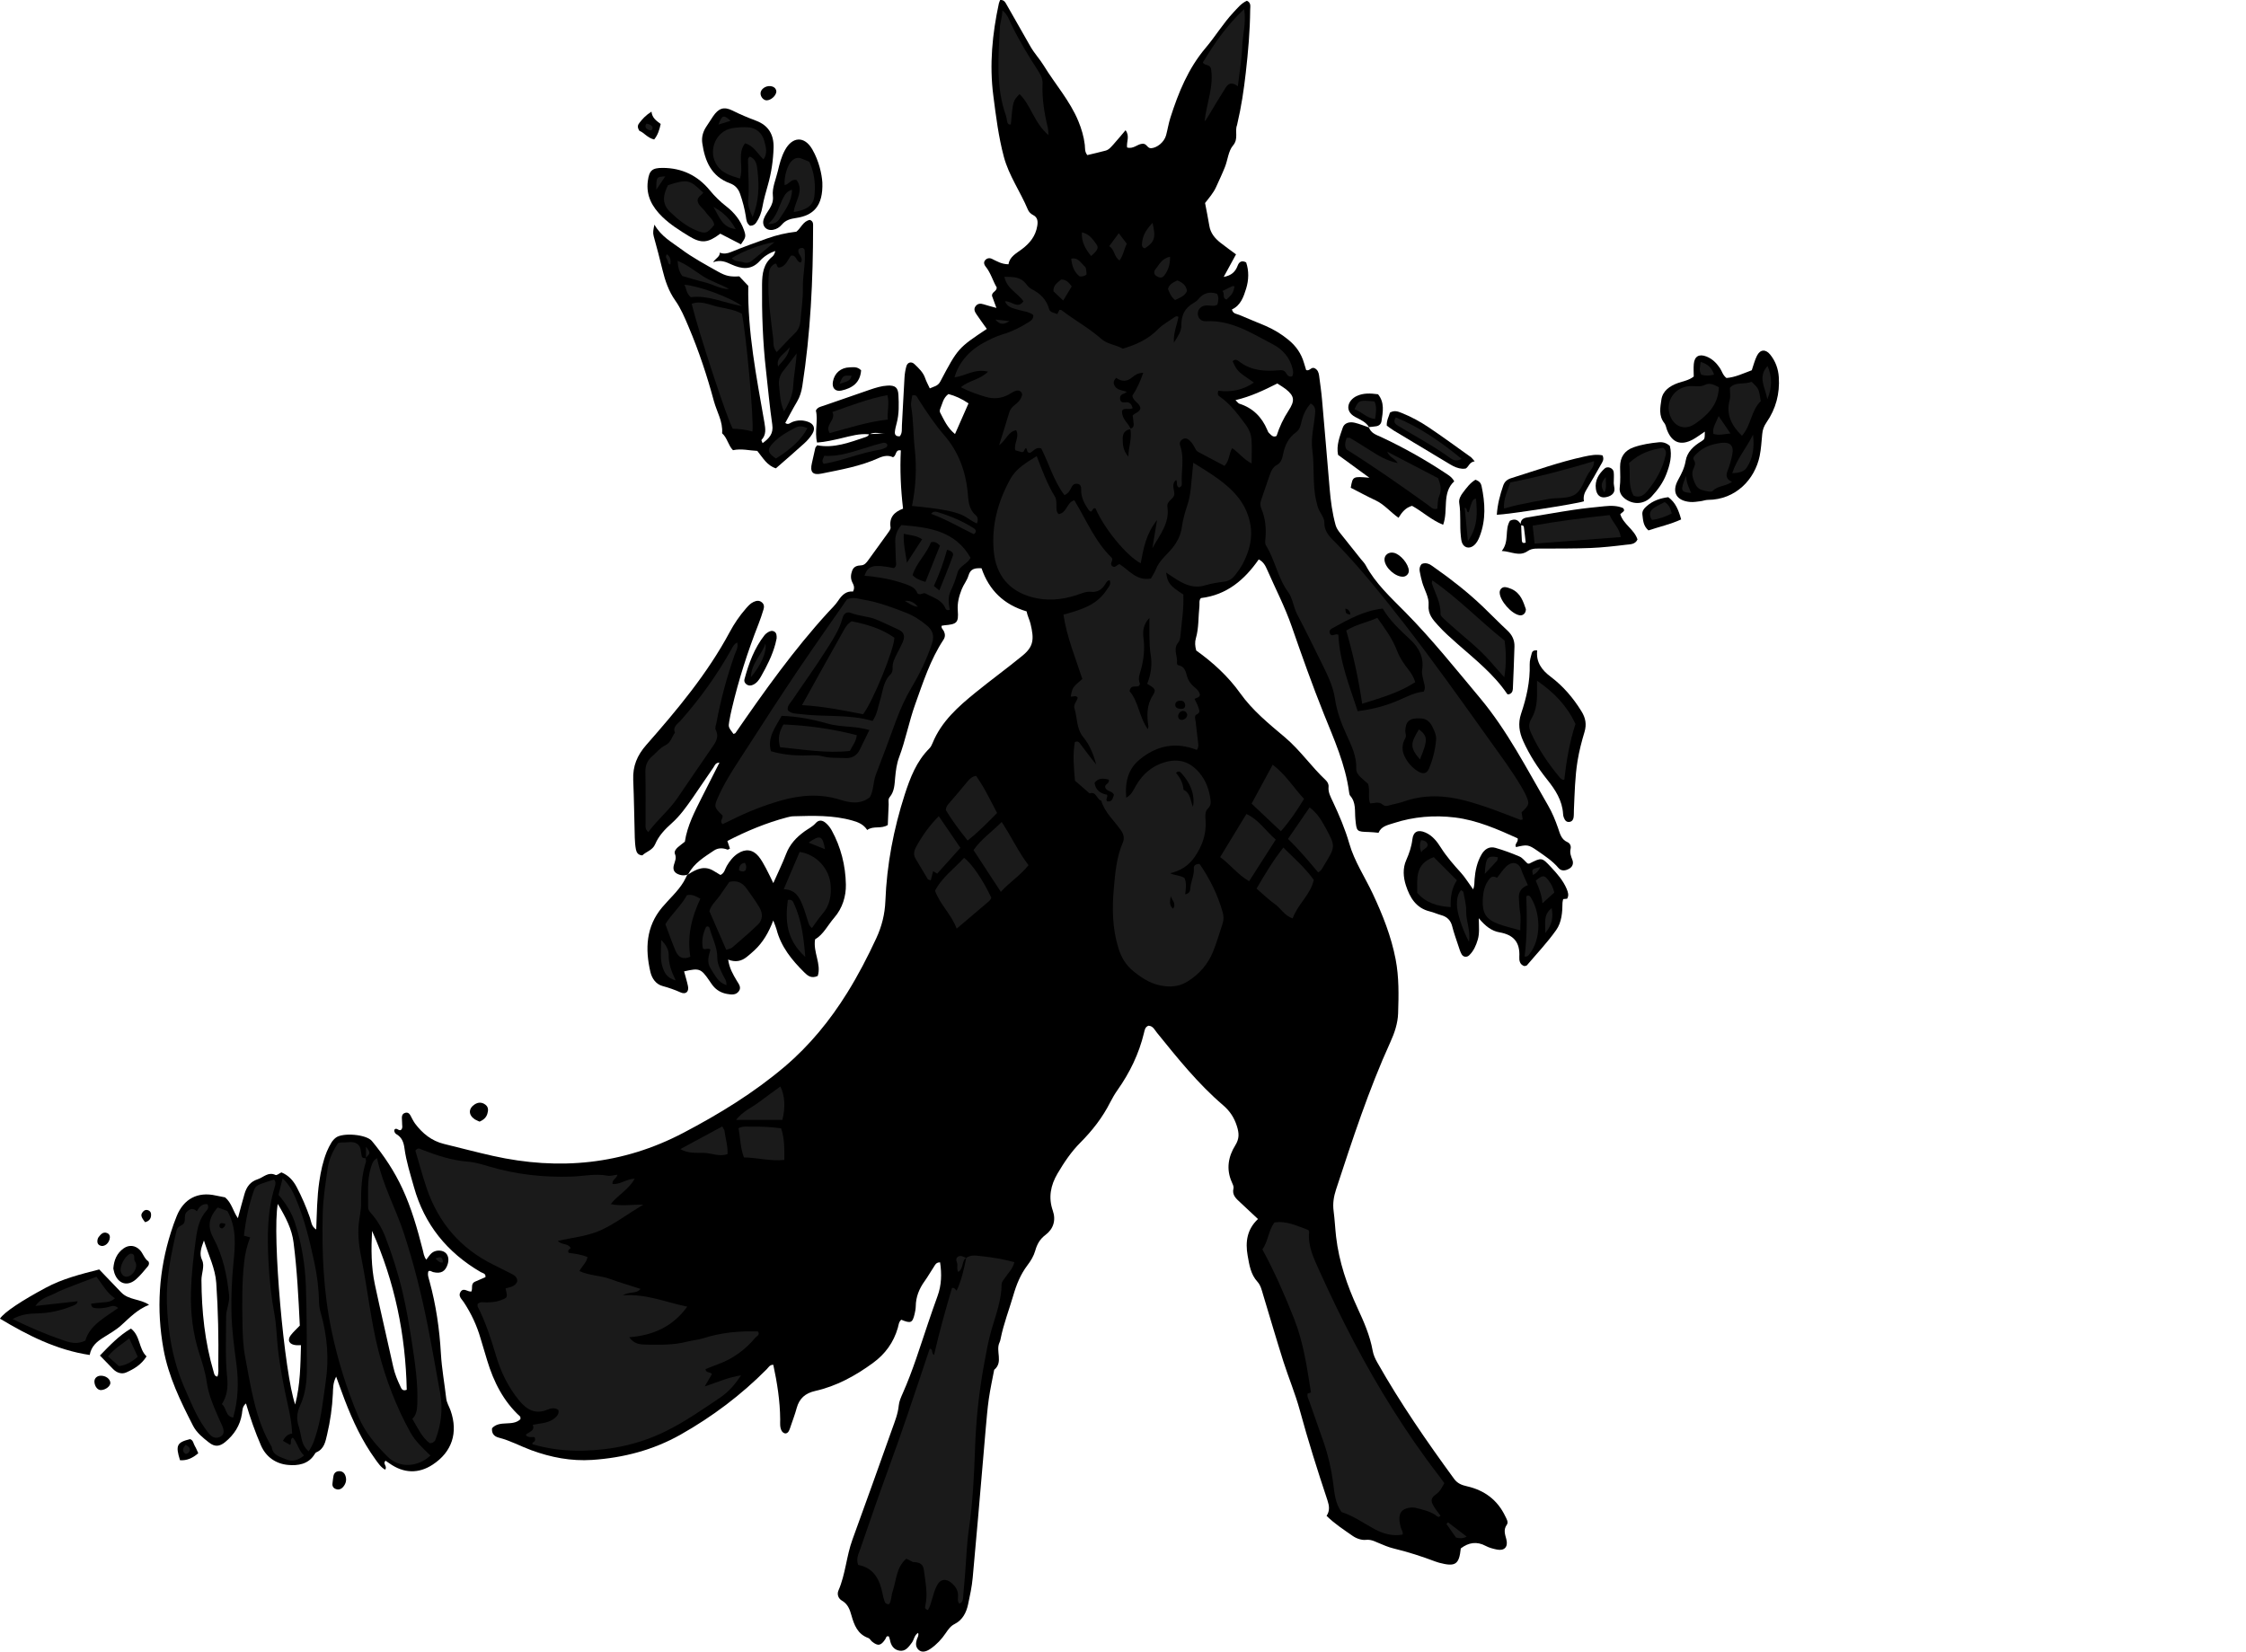 <?xml version="1.0" encoding="utf-8"?>
<!-- Generator: Adobe Illustrator 24.1.2, SVG Export Plug-In . SVG Version: 6.00 Build 0)  -->
<svg version="1.1" id="Layer_1" xmlns="http://www.w3.org/2000/svg" xmlns:xlink="http://www.w3.org/1999/xlink" x="0px" y="0px"
	 viewBox="0 0 417.19 306.84" style="enable-background:new 0 0 417.19 306.84;" xml:space="preserve">
<style type="text/css">
	.st0{fill:#1A1A1A;}
</style>
<g>
	<path d="M127.66,162.5c-0.47,0.14-0.95,0.15-1.42,0c-0.95-0.3-1.33-0.86-1.07-1.81c0.19-0.69,0.53-1.28,0.2-2.05
		c-0.19-0.45,0.17-0.92,0.54-1.25c0.42-0.36,0.87-0.69,1.3-1.03c0.46-3.02,1.85-5.63,3.17-8.27c1.06-2.12,2.14-4.22,3.26-6.43
		c-0.79,0.03-0.88,0.57-1.12,0.91c-1.28,1.83-2.51,3.7-3.79,5.54c-1.19,1.71-2.39,3.42-3.95,4.81c-1.27,1.13-2.42,2.33-3.09,3.91
		c-0.48,1.13-1.67,1.37-2.38,2.07c-0.81-0.04-1.08-0.56-1.19-1.11c-0.14-0.7-0.18-1.43-0.21-2.14c-0.1-3.6-0.14-7.19-0.29-10.79
		c-0.1-2.53,0.71-4.52,2.43-6.48c5.75-6.54,11.34-13.22,15.49-20.96c0.83-1.55,1.82-3.01,2.98-4.34c0.42-0.48,0.83-0.97,1.43-1.25
		c0.54-0.25,1.06-0.35,1.57,0.07c0.44,0.36,0.44,0.85,0.3,1.31c-0.28,0.92-0.58,1.83-0.93,2.72c-2.02,5.14-3.7,10.38-4.96,15.76
		c-0.18,0.78-0.35,1.56-0.48,2.35c-0.17,1.03-0.15,1.03,0.79,2.3c0.13-0.06,0.31-0.08,0.38-0.18c5.35-7.76,10.81-15.43,17.18-22.4
		c0.65-0.71,1.37-1.37,1.89-2.17c0.7-1.06,1.5-1.83,2.75-1.7c0.4-0.75,0.1-1.25-0.14-1.74c-0.33-0.7-0.28-1.38-0.03-2.09
		c0.29-0.83,0.92-1,1.69-1.04c0.61-0.03,0.97-0.48,1.31-0.95c1.21-1.69,2.45-3.36,3.65-5.05c0.23-0.32,0.55-0.73,0.5-1.05
		c-0.28-1.83,0.64-2.85,2.32-3.48c-0.43-3.65-0.59-7.23-0.41-10.82c-1.11-0.2-0.73,0.94-1.46,1.27c-0.79-0.39-1.68-0.3-2.67,0.15
		c-3.37,1.53-7.01,2.16-10.61,2.89c-1.66,0.34-2.17-0.31-1.78-1.95c0.22-0.93,0.41-1.87,0.63-2.8c0.03-0.14,0.17-0.26,0.35-0.51
		c3.11,0.6,6.01-0.53,8.94-1.51c0.31-0.1,0.59-0.24,0.71-0.57c1.01-0.04,2.02-0.09,3.03-0.13c-0.99,0.08-2.03-0.37-2.97,0.18
		c-1.79-0.21-3.49,0.31-5.2,0.71c-1.47,0.34-2.94,0.7-4.53,0.81c-0.5-2.07,0.23-4.07-0.22-5.95c0.33-0.65,0.92-0.71,1.43-0.89
		c2.87-1,5.74-2,8.61-2.98c1.06-0.36,2.13-0.7,3.26-0.76c1.4-0.07,1.95,0.32,2.03,1.72c0.09,1.75,0.14,3.52-0.32,5.25
		c-0.14,0.54-0.29,1.09-0.34,1.64c-0.05,0.57,0.28,0.87,0.92,0.8c0.49-0.6,0.35-1.33,0.39-2.03c0.17-2.95,0.3-5.91,0.48-8.86
		c0.04-0.71,0.16-1.44,0.35-2.12c0.21-0.74,0.94-0.93,1.5-0.39c0.81,0.77,1.63,1.53,2,2.64c0.2,0.59,0.52,1.15,0.85,1.87
		c0.76-0.37,1.48-0.4,1.94-1.26c3.3-6.24,3.32-6.23,8.65-9.79c-0.63-0.89-1.28-1.76-1.89-2.67c-0.31-0.46-0.62-0.98-0.2-1.54
		c0.39-0.53,0.91-0.55,1.5-0.36c0.67,0.22,1.36,0.39,2.37,0.67c-0.35-0.95-0.6-1.64-0.82-2.25c-0.03-0.76,0.88-0.79,0.88-1.55
		c-0.72-1.21-1.1-2.71-2.08-3.91c-0.27-0.33-0.37-0.75-0.11-1.1c0.32-0.43,0.82-0.53,1.29-0.31c0.93,0.45,1.82,1.01,3.09,1.01
		c0.21-1.43,1.48-2.04,2.52-2.83c1.46-1.1,2.52-2.43,2.82-4.29c0.14-0.86,0.08-1.61-0.8-2.04c-0.46-0.23-0.78-0.6-0.96-1.03
		c-1.38-3.31-3.51-6.26-4.45-9.79c-0.99-3.72-1.46-7.52-1.95-11.33c-0.75-5.79-0.19-11.48,1.03-17.15c0.05-0.22,0.16-0.43,0.24-0.63
		c0.76-0.07,0.99,0.5,1.26,0.97c1.47,2.56,2.91,5.14,4.39,7.71c0.71,1.24,1.72,2.31,2.44,3.49c2.12,3.47,4.87,6.54,6.44,10.35
		c0.58,1.41,1.01,2.86,1.19,4.38c0.07,0.61-0.05,1.28,0.47,1.91c1.1-0.27,2.26-0.52,3.39-0.83c0.65-0.17,1.05-0.72,1.48-1.18
		c0.73-0.81,1.42-1.66,2.23-2.61c0.83,1.1,0.15,2.13,0.28,3.2c1.12,0.35,1.93-0.6,2.73-0.67c0.93-0.2,0.97,0.86,1.75,0.81
		c1.07-0.07,2.41-1.09,2.77-2.41c0.29-1.08,0.46-2.19,0.8-3.26c1.49-4.66,3.3-9.13,6.54-12.96c1.8-2.12,3.25-4.55,5.17-6.6
		c0.76-0.8,1.45-1.7,2.5-2.16c0.83,0.37,0.61,1.09,0.61,1.67c-0.03,3.92-0.38,7.83-0.82,11.72c-0.36,3.18-0.83,6.34-1.57,9.46
		c-0.02,0.08-0.02,0.16-0.05,0.24c-0.47,1.2,0.33,2.53-0.75,3.8c-0.87,1.02-0.97,2.67-1.5,4c-0.5,1.26-1.09,2.49-1.65,3.73
		c-0.5,1.1-1.3,2-2.04,2.95c0.27,1.43,0.56,2.82,0.79,4.23c0.22,1.36,1.02,2.32,2.04,3.13c0.92,0.73,1.89,1.41,2.92,2.18
		c-0.75,1.38-1.45,2.66-2.29,4.19c1.46-0.26,2.17-0.97,2.59-2.08c0.25-0.67,0.71-1.07,1.58-0.62c0.54,1.58,0.49,3.28,0,4.87
		c-0.47,1.52-1.02,3.14-2.64,3.87c0.19,0.83,0.87,0.81,1.34,1.01c1.61,0.71,3.26,1.33,4.87,2.03c1.55,0.67,2.98,1.53,4.29,2.61
		c1.41,1.15,2.39,2.56,2.89,4.31c0.13,0.45,0.28,0.9,0.4,1.31c0.67,0.23,0.95-0.66,1.57-0.35c0.58,0.29,0.75,0.81,0.83,1.36
		c0.2,1.5,0.42,3.01,0.55,4.52c0.49,5.49,0.94,10.99,1.41,16.48c0.19,2.28,0.49,4.54,1.1,6.76c0.16,0.57,0.46,1,0.79,1.43
		c1.29,1.63,2.59,3.25,3.89,4.88c0.3,0.38,0.66,0.72,0.89,1.13c1.85,3.45,4.7,6.04,7.39,8.77c4.95,5.02,9.33,10.51,13.85,15.91
		c5.13,6.14,8.7,13.17,12.67,20c0.76,1.3,1.34,2.73,1.84,4.16c0.37,1.07,0.58,2.13,1.77,2.65c0.46,0.2,0.69,0.73,0.57,1.22
		c-0.19,0.76,0.07,1.39,0.33,2.07c0.25,0.65,0.04,1.29-0.61,1.64c-0.67,0.37-1.42,0.51-1.98-0.15c-1.1-1.3-2.51-2.22-3.89-3.18
		c-1.7-1.18-1.92-1.18-3.99-0.69c-0.36-0.6,0.5-0.93,0.3-1.63c-3.69-1.67-7.53-3.37-11.65-3.87c-3.8-0.46-7.65-0.17-11.38,1.05
		c-1.14,0.37-2.3,0.57-2.81,1.79c-0.68-0.06-1.23-0.13-1.78-0.14c-2.31-0.07-2.29-0.06-2.52-2.42c-0.14-1.48,0.16-3.05-0.96-4.32
		c-0.14-0.16-0.18-0.45-0.21-0.68c-0.68-5.14-2.8-9.82-4.7-14.56c-2.14-5.34-4.06-10.76-5.95-16.2c-1.26-3.64-3.03-7.04-4.57-10.56
		c-0.31-0.71-0.68-1.46-1.56-1.9c-2.62,3.76-5.9,6.6-10.73,7.18c-0.41,0.41-0.23,1-0.29,1.54c-0.22,1.98-0.09,3.99-0.66,5.95
		c-0.2,0.67-0.16,1.43,0.07,2.25c3.07,2.19,5.93,4.8,8.15,7.91c2.32,3.26,5.36,5.71,8.32,8.21c2.83,2.39,4.89,5.43,7.55,7.93
		c0.36,0.34,0.61,0.77,0.56,1.28c-0.1,1.02,0.39,1.87,0.79,2.73c1.19,2.53,2.28,5.09,3.06,7.79c0.95,3.32,2.9,6.22,4.36,9.33
		c1.84,3.92,3.43,7.92,4.25,12.19c0.64,3.32,0.57,6.68,0.46,10.03c-0.06,1.84-0.66,3.63-1.42,5.3c-4.05,8.9-7.07,18.17-10.11,27.43
		c-0.43,1.31-0.64,2.62-0.45,4.01c0.21,1.58,0.28,3.19,0.46,4.77c0.54,4.65,2.04,9.03,3.99,13.26c1.18,2.54,2.3,5.1,2.8,7.88
		c0.14,0.8,0.47,1.52,0.87,2.22c4.26,7.53,9.16,14.63,14.26,21.61c0.63,0.86,1.42,1.16,2.4,1.38c3.22,0.73,5.66,2.53,7.1,5.56
		c0.24,0.5,0.64,1.1,0.29,1.58c-0.67,0.93-0.33,1.78-0.09,2.7c0.37,1.41-0.35,2.2-1.75,1.91c-0.7-0.14-1.43-0.33-2.05-0.66
		c-1.68-0.91-3.2-0.66-4.66,0.45c-0.31,3-1,3.46-4.02,2.66c-0.23-0.06-0.46-0.14-0.68-0.22c-2.54-0.96-5.12-1.79-7.77-2.43
		c-1-0.24-1.97-0.67-2.92-1.07c-0.72-0.3-1.35-0.63-2.24-0.53c-0.79,0.09-1.78-0.26-2.46-0.74c-1.62-1.14-3.31-2.21-4.84-3.72
		c0.64-0.95,0.5-1.88,0.16-2.9c-1.84-5.53-3.6-11.09-5.13-16.72c-0.84-3.08-2.09-6.04-3.06-9.08c-1.3-4.11-2.51-8.26-3.76-12.39
		c-0.25-0.84-0.44-1.72-1.05-2.4c-1.26-1.38-1.51-3.12-1.82-4.86c-0.45-2.55-0.12-4.87,1.92-6.79c-1.19-1.11-2.24-2.09-3.28-3.07
		c-0.76-0.71-1.58-1.36-1.27-2.63c0.08-0.33-0.14-0.78-0.3-1.13c-1.09-2.42-0.68-4.75,0.64-6.87c0.77-1.24,0.71-2.24,0.29-3.57
		c-0.51-1.6-1.31-2.8-2.57-3.88c-4.64-3.97-8.44-8.72-12.27-13.45c-0.44-0.54-0.73-1.28-1.59-1.31c-0.64,0.24-0.7,0.84-0.83,1.36
		c-0.93,3.86-2.63,7.36-4.91,10.59c-0.51,0.72-0.95,1.48-1.35,2.26c-1.42,2.82-3.33,5.27-5.54,7.49c-1.71,1.71-3.04,3.7-4.26,5.77
		c-1.27,2.16-1.73,4.43-0.87,6.89c0.62,1.79,0.1,3.41-1.36,4.5c-1.05,0.79-1.57,1.74-1.9,2.92c-0.29,1.02-0.83,1.9-1.46,2.73
		c-1.27,1.68-2.03,3.55-2.62,5.59c-0.78,2.68-1.8,5.28-2.35,8.03c-0.05,0.23-0.09,0.48-0.2,0.69c-0.79,1.61,0.75,3.68-1,5.1
		c-0.34,1.8-0.74,3.6-1,5.42c-0.26,1.82-0.4,3.65-0.57,5.48c-0.17,1.83-0.32,3.66-0.47,5.5c-0.64,7.41-1.26,14.82-1.95,22.22
		c-0.15,1.67-0.51,3.32-0.86,4.96c-0.33,1.53-1.03,2.9-2.49,3.64c-0.78,0.39-1.2,1.02-1.65,1.68c-0.77,1.14-1.69,2.13-2.82,2.91
		c-0.91,0.63-1.66,0.71-2.2,0.24c-0.64-0.56-0.57-1.28-0.35-1.99c0.12-0.37,0.4-0.7,0.23-1.19c-0.72,0.42-0.74,1.26-1.17,1.83
		c-0.59,0.79-1.18,1.65-2.27,1.48c-1.06-0.16-1.61-0.96-1.79-2c-0.04-0.23-0.14-0.45-0.21-0.65c-0.51-0.16-0.49,0.26-0.65,0.5
		c-0.81,1.24-1.37,1.35-2.47,0.46c-0.25-0.2-0.41-0.57-0.68-0.66c-2-0.71-2.64-2.41-3.15-4.22c-0.3-1.08-0.67-2.1-1.75-2.72
		c-0.68-0.39-0.97-1.17-0.66-1.89c1.32-3.03,1.47-6.37,2.6-9.46c2.5-6.83,4.92-13.68,7.37-20.53c0.51-1.43,1.08-2.82,1.23-4.37
		c0.07-0.77,0.42-1.54,0.74-2.27c1.89-4.25,3.23-8.68,4.72-13.07c0.57-1.66,1.13-3.33,1.74-4.98c0.76-2.07,0.8-4.15,0.48-6.28
		c-0.77-0.01-0.93,0.5-1.18,0.87c-0.58,0.86-1.08,1.78-1.69,2.62c-1.01,1.4-1.63,2.92-1.65,4.67c-0.01,0.47-0.1,0.95-0.21,1.42
		c-0.4,1.68-0.7,1.81-2.48,1.08c-0.47,0.39-0.49,0.98-0.64,1.51c-0.78,2.71-2.35,4.87-4.63,6.53c-3.26,2.38-6.76,4.3-10.71,5.19
		c-1.86,0.42-2.96,1.39-3.45,3.19c-0.29,1.08-0.69,2.13-1.05,3.19c-0.13,0.38-0.24,0.77-0.43,1.11c-0.16,0.28-0.45,0.49-0.8,0.36
		c-0.2-0.07-0.41-0.26-0.51-0.45c-0.36-0.66-0.27-1.4-0.27-2.12c-0.03-3.44-0.56-6.8-1.28-10.14c-0.67-0.02-0.89,0.49-1.21,0.81
		c-4.76,4.8-10.1,8.82-15.99,12.15c-5.12,2.89-10.63,4.32-16.45,4.71c-3.89,0.26-7.64-0.46-11.29-1.8c-2.02-0.74-3.92-1.8-6.03-2.33
		c-0.88-0.22-1.38-0.78-1.27-1.76c1.42-1.57,3.81-0.25,5.27-1.68c-0.02-0.19,0.03-0.4-0.05-0.48c-3.11-2.84-4.92-6.45-6.12-10.41
		c-0.42-1.38-0.84-2.75-1.24-4.13c-0.69-2.4-1.74-4.63-3.12-6.72c-0.37-0.57-1.1-1.12-0.59-1.91c0.57-0.87,1.31,0.03,2-0.06
		c0.31-0.57-0.17-1.46,0.68-1.83c0.65-0.28,1.3-0.56,1.94-0.84c0.11-0.71-0.53-0.74-0.87-0.94c-6.22-3.63-10.46-8.81-12.41-15.8
		c-0.67-2.39-1.43-4.75-1.76-7.21c-0.15-1.1-0.47-2-1.47-2.59c-0.28-0.16-0.45-0.45-0.42-0.82c0.41-0.59,0.83,0.32,1.27-0.01
		c0.37-0.38,0.15-0.87,0.18-1.33c0.03-0.68-0.32-1.6,0.62-1.84c0.78-0.19,0.97,0.66,1.29,1.19c0.16,0.28,0.31,0.56,0.5,0.82
		c1.38,1.84,3.08,3.22,5.37,3.78c3.03,0.74,6.04,1.54,9.08,2.22c12.3,2.75,24.14,1.63,35.4-4.29c6.67-3.5,13.07-7.42,18.83-12.31
		c4.61-3.92,8.39-8.55,11.58-13.68c2.03-3.26,3.8-6.67,5.41-10.15c1.02-2.2,1.59-4.45,1.69-6.92c0.26-6.74,1.52-13.34,3.59-19.76
		c1.01-3.12,2.18-6.19,4.59-8.59c0.27-0.27,0.45-0.66,0.6-1.02c1.64-4,4.76-6.75,8-9.38c2.85-2.32,5.83-4.48,8.67-6.81
		c2.09-1.71,2.21-3.04,1.51-5.94c-0.18-0.74-0.57-1.47-0.73-2.3c-4.18-1.23-6.97-3.89-8.37-8.01c-1.15-0.04-2.04,0.01-2.43,1.37
		c-0.26,0.9-0.91,1.66-1.26,2.56c-0.5,1.28-0.83,2.52-0.72,3.94c0.17,2.27-0.17,2.53-2.53,2.73c-0.15,0.01-0.31,0.05-0.47,0.08
		c-0.11,0.44,0.26,0.69,0.42,1.02c0.25,0.53,0.27,1.05-0.08,1.58c-2.44,3.7-3.77,7.87-5.25,11.99c-1.16,3.24-1.78,6.63-2.99,9.84
		c-0.45,1.19-0.61,2.48-0.73,3.76c-0.12,1.26-0.12,2.57-1.01,3.63c-0.34,0.4-0.19,0.91-0.2,1.39c-0.04,1.27-0.11,2.53-0.16,3.8
		c-1.25,0.8-2.67,0.08-3.82,0.93c-0.71-1.06-1.63-1.43-2.75-1.75c-3.62-1.03-7.28-0.9-10.95-0.8c-0.4,0.01-0.8,0.1-1.18,0.2
		c-3.87,1.02-7.54,2.55-11.1,4.39c0.19,0.56,0.33,0.99,0.48,1.42c-0.19,0.08-0.36,0.22-0.45,0.19c-0.88-0.34-1.76-0.35-2.53,0.17
		c-1.78,1.2-3.66,2.31-4.71,4.31C127.83,162.39,127.74,162.43,127.66,162.5z M237.26,71.24c-2.52,1.27-4.95,2.43-7.77,3.09
		c0.37,0.35,0.51,0.6,0.71,0.66c2.5,0.79,4.17,2.46,5.18,4.84c0.09,0.22,0.18,0.47,0.34,0.61c0.39,0.35,0.73,0.89,1.4,0.54
		c0.53-1.67,1.27-3.24,2.22-4.69c1.2-1.84,1.14-2.69-0.5-4C238.41,71.95,237.93,71.68,237.26,71.24z M177.39,80.63
		c0.88-2,1.69-3.84,2.51-5.7c-1.27-0.86-2.47-1.4-3.73-1.73c-1,0.73-1.12,1.81-1.52,2.74c-0.09,0.2-0.12,0.51-0.03,0.68
		C175.35,78,175.95,79.45,177.39,80.63z"/>
	<path d="M41.81,222.43c1.25,1.05,1.47,2.58,2.38,3.87c0.45-1.67,0.82-3.12,1.24-4.55c0.38-1.28,1.05-2.24,2.45-2.69
		c1.08-0.35,1.93-1.44,3.3-0.79c0.23,0.11,0.69-0.29,1.09-0.48c1.31,0.53,2.18,1.48,2.84,2.73c0.97,1.84,1.78,3.74,2.47,5.71
		c0.24,0.7,0.23,1.59,1.16,2.17c0.12-3.07,0.14-6.01,0.57-8.92c0.28-1.91,0.68-3.77,1.4-5.56c0.24-0.59,0.54-1.16,0.87-1.7
		c0.2-0.33,0.49-0.64,0.8-0.88c1.26-0.98,5.67-0.63,6.7,0.62c2.24,2.71,4.18,5.62,5.66,8.82c1.69,3.64,2.78,7.48,3.77,11.35
		c0.16,0.61,0.21,1.26,0.67,1.87c0.34-0.42,0.61-0.88,0.99-1.21c0.68-0.59,1.8-0.62,2.46-0.16c0.61,0.43,0.81,1.26,0.54,2.17
		c-0.43,1.4-1.25,1.86-2.72,1.51c-0.28-0.07-0.52-0.36-0.87-0.16c-0.22,0.64,0.04,1.24,0.2,1.85c1.21,4.41,1.86,8.9,2.12,13.47
		c0.16,2.78,0.67,5.55,0.99,8.33c0.1,0.82,0.55,1.49,0.81,2.24c1.44,4.11,0.25,7.69-3.32,10.03c-2.63,1.73-5.39,1.65-8.03-0.22
		c-0.25-0.17-0.5-0.34-0.73-0.5c-0.62,0.58,0.41,1.01-0.08,1.66c-0.8-0.44-1.3-1.21-1.83-1.94c-2.45-3.39-4.2-7.15-5.69-11.04
		c-0.51-1.33-0.98-2.68-1.58-4.3c-0.62,1.19-0.56,2.2-0.61,3.18c-0.12,2.56-0.48,5.09-1.07,7.58c-0.31,1.32-0.54,2.68-2,3.3
		c-0.13,0.06-0.24,0.21-0.32,0.35c-1.15,1.9-3.15,2.16-4.95,1.99c-2.19-0.2-4.05-1.42-5.01-3.61c-1.08-2.49-1.98-5.05-2.79-7.81
		c-0.7,0.57-0.65,1.29-0.75,1.94c-0.34,2.16-1.45,3.87-3.11,5.23c-1.07,0.88-1.96,0.92-3.02,0.08c-1.13-0.89-2.28-1.8-2.95-3.11
		c-2.33-4.55-4.56-9.1-5.49-14.23c-1.34-7.41-0.88-14.63,1.4-21.77c0.31-0.99,0.66-1.97,1.05-2.93c1.29-3.22,3.92-4.6,7.28-3.83
		C40.64,222.2,41.19,222.3,41.81,222.43z M51.6,223.65c-1.09,5.69,1.21,31.56,3.23,37.26c0.97-3.77,0.97-7.37,1.08-11.02
		c-0.43,0-0.66,0.02-0.89,0c-1.27-0.1-1.73-0.89-1.02-1.84c0.47-0.62,1.07-1.15,1.69-1.8c-0.25-5.1-0.5-10.28-1.16-15.42
		C54.23,228.36,53.1,226.16,51.6,223.65z M69.11,228.66c-0.18,3.33-0.17,6.67,0.52,9.94c1.09,5.14,2.31,10.25,3.43,15.38
		c0.28,1.26,0.77,2.43,1.31,3.57c0.18,0.39,0.37,0.94,1.18,0.62C75.34,247.97,73.33,238.11,69.11,228.66z M40.38,255.72
		c0.28-0.67,0.16-1.38,0.17-2.06c0.07-5.11-0.03-10.22-0.38-15.32c-0.19-2.74-1.39-5.04-2.29-7.9c-0.55,1.45-0.88,2.51-0.36,3.6
		c0.3,0.63,0.24,1.23,0.15,1.87c-0.09,0.63-0.26,1.26-0.25,1.89c0.03,5.77,0.62,11.47,2.26,17.03
		C39.79,255.21,39.82,255.65,40.38,255.72z"/>
	<path d="M132.45,48.71c0.56-0.8,1.28-1.02,1.25-1.78c0.71,0.28,1.35,0.18,2.05-0.1c2.22-0.9,4.47-1.73,6.73-2.53
		c1.73-0.62,3.51-1.04,5.44-1.26c0.84-0.63,1.24-1.96,2.51-2.19c0.67,0.25,0.6,0.77,0.6,1.23c0,9.92-0.47,19.81-2,29.63
		c-0.16,1.04-0.45,2.01-0.99,2.92c-0.77,1.29-1.46,2.63-2.18,3.94c0.56,0.44,0.93-0.04,1.34-0.19c0.94-0.35,1.87-0.37,2.82-0.05
		c1.13,0.38,1.5,1.21,0.88,2.24c-0.4,0.67-0.95,1.29-1.54,1.82c-1.7,1.55-3.46,3.05-5.24,4.61c-1.66-0.52-2.42-1.97-3.46-3.24
		c-1.46-0.06-2.94-0.47-4.51-0.13c-0.89-0.89-1.05-2.29-2.02-3.14c0.18-2.16-0.98-3.98-1.52-5.96c-1.27-4.71-2.8-9.33-4.71-13.83
		c-0.72-1.69-1.4-3.36-2.48-4.89c-1.2-1.69-1.88-3.67-2.37-5.7c-0.51-2.09-1.05-4.18-1.63-6.25c-0.18-0.64-0.07-1.19,0.14-2.13
		c1.27,2.22,3.19,3.23,4.88,4.49c2.18,1.63,4.58,2.92,6.95,4.25c1.49,0.83,2.23,0.96,3.93,0.87c0.51,0.54,1.06,1.11,1.67,1.76
		c-0.14,8.54,1.52,16.93,2.99,25.34c0.21,1.23,0.38,2.31-0.54,3.3c-0.05,0.05,0.1,0.27,0.21,0.58c1.21-0.88,2.05-1.73,1.8-3.44
		c-0.49-3.32-0.78-6.67-1.16-10c-0.61-5.33-0.79-10.68-0.74-16.04c0.02-1.99,0.24-3.81,1.9-5.16c0.28-0.23,0.45-0.61,0.57-1.05
		c-1.14,0.36-2.14,1.03-2.89,1.85c-1.62,1.79-3.44,1.47-5.24,0.66C134.85,48.67,133.91,48.2,132.45,48.71z"/>
	<path d="M127.66,162.5c0.08-0.07,0.17-0.11,0.26-0.12c1.46-0.95,2.96-1.65,4.67-0.58c0.4,0.25,0.81,0.49,1.23,0.74
		c0.75-0.32,0.84-1.11,1.19-1.7c0.54-0.91,1.17-1.72,2.06-2.3c1.4-0.91,2.76-0.75,3.84,0.55c0.55,0.67,0.96,1.46,1.38,2.23
		c0.45,0.83,0.84,1.69,1.35,2.73c0.84-1.9,1.69-3.62,2.37-5.4c0.68-1.8,1.91-3.11,3.42-4.2c0.7-0.51,1.49-0.87,2.09-1.55
		c0.57-0.64,1.24-0.58,1.91,0.02c0.41,0.36,0.77,0.82,1.04,1.3c1.73,3.14,2.59,6.59,2.65,10.1c0.04,2.16-0.62,4.38-2.17,6.17
		c-1.2,1.38-1.99,3.1-3.55,4.01c-0.4,2.41,1.21,4.59,0.49,6.8c-1.22,0.54-1.88-0.06-2.52-0.69c-2.29-2.27-4.3-4.73-5.13-7.96
		c-0.12-0.45-0.32-0.89-0.61-1.66c-0.86,2.28-1.93,4.08-3.49,5.54c-0.47,0.44-0.95,0.85-1.45,1.25c-0.98,0.78-2.08,1.02-3.44,0.48
		c0.23,1.6,0.91,2.75,1.59,3.9c0.35,0.6,0.93,1.24,0.4,1.97c-0.55,0.76-1.38,0.65-2.19,0.51c-1.07-0.19-1.95-0.69-2.63-1.53
		c-0.25-0.31-0.46-0.65-0.69-0.98c-1.53-2.22-1.84-2.33-4.66-1.68c0.24,0.91,0.53,1.82,0.72,2.74c0.21,1.04-0.4,1.59-1.36,1.17
		c-1.09-0.49-2.2-0.88-3.36-1.19c-1.26-0.34-1.98-1.43-2.26-2.61c-1-4.29-0.82-8.43,2.18-12c1.33-1.59,2.92-2.96,4-4.76
		C127.25,163.36,127.44,162.92,127.66,162.5z"/>
	<path d="M291.09,166.95c-0.23,0.02-0.47,0.04-0.73,0.07c-0.04,0.22-0.13,0.45-0.13,0.68c-0.01,1.79-0.16,3.65-1.17,5.07
		c-1.63,2.31-3.6,4.38-5.43,6.54c-0.09,0.1-0.29,0.11-0.46,0.16c-0.87-0.25-1-1.03-0.96-1.72c0.15-2.69-1.03-4.1-3.71-4.56
		c-1.39-0.24-2.6-1.12-3.82-2.62c0.03,1.64,0.15,2.81-0.18,3.96c-0.32,1.09-0.76,2.11-1.58,2.91c-0.45,0.45-1.12,0.38-1.43-0.18
		c-0.27-0.48-0.42-1.02-0.6-1.55c-0.4-1.21-0.84-2.42-1.15-3.65c-0.29-1.14-0.98-1.77-2.08-2.07c-0.69-0.19-1.35-0.5-2.05-0.67
		c-2.59-0.62-3.74-2.59-4.47-4.85c-0.49-1.53-0.61-3.18,0.07-4.7c0.55-1.25,0.98-2.5,1.14-3.87c0.17-1.44,1.06-1.83,2.41-1.25
		c1.32,0.57,2.17,1.68,2.88,2.81c1.08,1.7,2.38,3.18,3.72,4.66c0.79,0.87,1.41,1.91,2.27,3.09c0.29-0.7,0.22-1.3,0.27-1.88
		c0.13-1.61,0.46-3.16,1.28-4.58c0.57-1,1.45-1.58,2.59-1.25c1.53,0.44,3.03,0.99,4.49,1.62c0.55,0.24,0.96,0.82,1.47,1.28
		c0.08,0,0.25,0.07,0.37,0.01c2.27-1.14,2.29-1.16,4.01,0.69c1.13,1.21,2.23,2.45,2.89,4.01
		C291.25,165.72,291.47,166.31,291.09,166.95z"/>
	<path d="M316.67,80.18c-0.91,0.61-1.54,1.09-2.23,1.47c-2.22,1.19-3.85,0.59-4.77-1.72c-0.18-0.44-0.24-0.98-0.52-1.33
		c-1.09-1.35-0.76-2.92-0.55-4.36c0.24-1.64,1.56-2.54,3.05-3.08c0.97-0.35,2.02-0.48,2.96-1.21c0-0.74-0.06-1.54,0.01-2.33
		c0.13-1.43,0.98-1.92,2.33-1.4c1.09,0.42,1.87,1.2,2.51,2.14c0.4,0.59,0.54,1.34,1.23,1.86c1.63-0.13,3.13-0.86,4.7-1.44
		c0.32-0.92,0.54-1.86,0.96-2.69c0.6-1.2,1.61-1.27,2.46-0.22c0.99,1.22,1.5,2.66,1.6,4.2c0.2,3.04-0.54,5.88-2.28,8.39
		c-0.49,0.71-0.73,1.38-0.8,2.18c-0.13,1.35-0.2,2.7-0.47,4.04c-0.9,4.4-4.47,8.14-9.59,8.18c-0.47,0-0.93,0.19-1.4,0.25
		c-0.63,0.07-1.27,0.19-1.9,0.14c-2.6-0.21-3.52-1.86-2.24-4.15c0.62-1.12,1.16-2.18,1.38-3.5c0.27-1.64,1.48-2.77,2.92-3.62
		C316.67,81.57,316.65,81.53,316.67,80.18z"/>
	<path d="M27.69,242.39c-2.17,0.85-3.61,2.39-5.17,3.8c-0.99,0.9-2.21,1.57-3.35,2.3c-1.16,0.74-2.2,1.56-2.51,3.22
		c-6.18-0.93-11.51-3.66-16.67-6.75c0.84-1.24,4.01-3.32,8.49-5.73c3.11-1.68,6.48-2.52,9.95-3.41c1.34,1.39,2.71,2.81,4.07,4.25
		C23.9,241.54,26.05,241.26,27.69,242.39z"/>
	<path d="M254.26,79.34c0.35,1.14,1.4,1.44,2.31,1.86c4.28,2,8.37,4.32,12.3,6.94c0.48,0.32,0.91,0.64,1.25,1.27
		c-2.34,2.16-1.06,5.35-2.06,8.08c-2.22-0.9-3.85-2.47-5.77-3.52c-1.16,0.31-1.87,1.15-2.52,2.22c-1.55-1.1-2.65-2.49-4.24-3.23
		c-1.58-0.74-3.12-1.58-4.63-2.35c0.37-2.13,0.37-2.13,3.46-1.86c-2.07-1.51-3.92-2.86-5.82-4.25c-0.35-1.79,0.32-3.43,0.88-5.07
		c0.27-0.8,1.16-1.15,2.21-0.9c0.92,0.22,1.81,0.59,2.71,0.9L254.26,79.34z"/>
	<path d="M285.53,120.83c-0.25,2.22,0.91,3.69,2.5,4.88c2.33,1.76,4.17,3.91,5.71,6.4c0.8,1.28,0.99,2.47,0.58,3.86
		c-0.53,1.76-0.99,3.53-1.29,5.36c-0.49,3.01-0.54,6.05-0.68,9.09c-0.02,0.48,0.01,0.96-0.06,1.43c-0.06,0.4-0.28,0.76-0.75,0.83
		c-0.59,0.09-0.86-0.3-1.05-0.77c-0.09-0.22-0.14-0.46-0.15-0.7c-0.15-2.53-1.46-4.53-2.98-6.42c-1.75-2.2-3.26-4.54-4.42-7.11
		c-0.76-1.68-1-3.32-0.4-5.1c1-2.96,1.69-5.99,1.6-9.16c-0.02-0.7,0.2-1.42,0.39-2.11C284.61,121.02,284.85,120.74,285.53,120.83z"
		/>
	<path d="M280.2,128.99c-0.08-0.02-0.19-0.01-0.23-0.06c-2.49-3.68-5.94-6.4-9.22-9.29c-1.25-1.11-2.52-2.22-3.63-3.46
		c-0.95-1.06-1.92-2.05-1.76-3.85c0.11-1.32-0.76-2.72-1.17-4.1c-0.2-0.69-0.35-1.39-0.48-2.09c-0.09-0.48-0.01-0.95,0.36-1.37
		c1.06-0.45,1.81,0.27,2.57,0.8c3.07,2.15,6.01,4.48,8.73,7.06c1.56,1.48,3.05,3.04,4.63,4.5c0.88,0.82,1.34,1.79,1.31,2.96
		c-0.07,2.63-0.19,5.26-0.3,7.89C280.98,128.48,280.76,128.88,280.2,128.99z"/>
	<path d="M139.32,41.94c-0.65-0.45-0.69-1.1-0.78-1.73c-0.22-1.42-0.59-2.81-1.06-4.17c-0.33-0.96-0.9-1.63-1.89-1.99
		c-3.45-1.26-4.66-4.11-5.14-7.44c-0.16-1.07,0.1-2.06,0.67-2.97c0.43-0.67,0.86-1.34,1.31-2c1.03-1.53,2.02-1.9,3.63-1.1
		c1.43,0.72,2.9,1.33,4.39,1.89c2.34,0.88,3.31,2.64,3.24,5.04c-0.07,2.32-0.41,4.62-1.04,6.84c-0.39,1.38-0.79,2.75-1.04,4.16
		c-0.18,1.03-0.54,2-1.14,2.87C140.23,41.68,139.94,41.93,139.32,41.94z"/>
	<path d="M282.45,97.59c-0.05-0.85,0.29-1.32,1.18-1.46c2.91-0.46,5.81-1,8.73-1.43c1.89-0.28,3.79-0.47,5.7-0.66
		c1.19-0.12,2.38-0.12,3.43,0.35c0.25,0.3,0.24,0.49,0.01,0.67c-0.18,0.14-0.35,0.29-0.54,0.45c0.59,1.92,2.62,2.84,3.2,4.71
		c-0.44,0.94-1.34,0.88-2.07,0.97c-2.21,0.27-4.44,0.52-6.66,0.61c-2.94,0.12-5.9,0.09-8.84,0.11c-0.96,0.01-1.99-0.12-2.79,0.44
		c-1.59,1.12-3.02,0.1-4.85,0c1.46-1.81,0.48-3.92,1.52-5.61c0.98-0.48,1.64-0.13,2.08,0.8c0.04,0.95,0.07,1.9,0.13,2.85
		c0.02,0.32,0.14,0.62,0.72,0.4c-0.11-0.95-0.21-1.94-0.35-2.92C282.98,97.59,282.69,97.58,282.45,97.59z"/>
	<path d="M133.79,43.41c-2.31,1.74-3.51,1.86-5.78,0.48c-1.76-1.07-3.52-2.18-5.01-3.63c-1.85-1.81-3.02-3.89-2.67-6.62
		c0.26-1.98,0.8-2.45,2.75-2.45c3.59,0.01,6.51,1.41,8.77,4.17c0.92,1.12,1.94,2.11,3.08,3c1.48,1.15,2.62,2.58,3.25,4.36
		c0.42,1.19,0.37,1.36-0.55,2.67C136.4,44.75,135.14,44.1,133.79,43.41z"/>
	<path d="M294.22,93.12c-1.49,0.51-14.25,2.46-16.19,2.51c0.12-1.88,0.58-3.67,1.19-5.43c0.25-0.72,0.72-1.14,1.5-1.38
		c4.49-1.4,8.91-3,13.52-4c1.17-0.25,2.32-0.47,3.42-0.23c0.37,0.77-0.02,1.23-0.28,1.7c-0.86,1.53-1.73,3.05-2.63,4.55
		C294.32,91.53,294.04,92.23,294.22,93.12z"/>
	<path d="M152.75,33.9c0.16,4.39-1.68,6.12-4.85,6.59c-1.08,0.16-1.97,0.39-2.68,1.24c-0.41,0.49-0.97,0.84-1.62,0.96
		c-1.3,0.24-2.16-0.78-1.73-2.02c0.5-1.43,1.91-2.37,1.69-4.28c-0.17-1.5,0.57-3.1,0.93-4.65c0.31-1.32,0.65-2.63,1.3-3.83
		c1.38-2.57,3.64-2.69,5.1-0.15C152.13,29.92,152.65,32.34,152.75,33.9z"/>
	<path d="M310.17,82.84c0.47,1.79,0,3.55-0.66,5.26c-0.61,1.58-1.6,2.93-2.75,4.16c-1.29,1.38-3.21,1.56-4.76,0.5
		c-0.77-0.53-1.27-1.27-1.14-2.22c0.17-1.27,0.08-2.54,0.07-3.81c-0.01-1.79,0.81-3.04,2.52-3.64c1.51-0.53,3.08-0.77,4.66-0.93
		C308.84,82.09,309.53,82.26,310.17,82.84z"/>
	<path d="M273.92,85.7c-0.99,0.13-1.06,0.95-1.65,1.33c-0.17,0.02-0.41,0.07-0.64,0.05c-0.81-0.06-1.54-0.38-2.23-0.79
		c-3.48-2.09-6.97-4.17-10.45-6.27c-0.47-0.28-0.9-0.63-1.36-0.95c-0.06-0.99,0.41-1.73,0.59-2.42c0.87-0.5,1.53-0.19,2.2,0.07
		c1.79,0.71,3.47,1.64,5.05,2.7c2.64,1.78,5.21,3.66,7.81,5.52C273.42,85.08,273.55,85.29,273.92,85.7z"/>
	<path d="M274.06,89.12c0.76,0.26,1.03,0.68,1.13,1.14c0.67,3.15,0.85,6.29-0.34,9.37c-0.26,0.67-0.57,1.31-1.17,1.76
		c-0.8,0.61-1.78,0.35-2.12-0.6c-0.13-0.37-0.17-0.77-0.21-1.17c-0.23-2.05,0.03-4.12-0.3-6.17c-0.12-0.74,0.29-1.43,0.71-1.97
		C272.41,90.62,273.07,89.71,274.06,89.12z"/>
	<path d="M18.56,251.81c1.85-1.91,3.54-3.69,5.76-5.01c1.78,1.37,1.42,3.75,2.9,5.17c-0.98,1.56-2.36,2.36-3.79,2.99
		c-0.82,0.36-1.73,0.07-2.41-0.62C20.24,253.55,19.47,252.75,18.56,251.81z"/>
	<path d="M21.05,235.65c0.12-1.58,0.66-2.86,1.92-3.75c1.01-0.71,2.17-0.57,3.01,0.31c0.6,0.62,0.79,1.54,1.54,2.08
		c0.22,0.16,0.2,0.64-0.01,0.89c-0.71,0.84-1.39,1.71-2.21,2.44c-1.59,1.43-3.35,0.91-4.05-1.13
		C21.16,236.2,21.11,235.88,21.05,235.65z"/>
	<path d="M144.26,118.59c-0.05,0.23-0.13,0.62-0.23,1.01c-0.58,2.17-1.59,4.15-2.69,6.09c-0.35,0.62-0.78,1.21-1.47,1.52
		c-0.38,0.17-0.77,0.2-1.14-0.03c-0.37-0.23-0.55-0.61-0.44-1.02c0.79-2.93,1.83-5.76,3.73-8.18c0.14-0.18,0.34-0.33,0.54-0.47
		c0.41-0.28,0.87-0.45,1.32-0.15C144.24,117.61,144.28,118.03,144.26,118.59z"/>
	<path d="M254.33,79.42c-0.57-1.04-1.66-1.45-2.6-1.96c-2.07-1.12-1.37-3.09,0.23-3.87c1.28-0.62,2.63-0.53,4.01-0.35
		c1.25,1.55,0.9,3.29,0.64,5c-0.08,0.52-0.44,0.85-0.95,0.94c-0.46,0.08-0.94,0.11-1.4,0.16L254.33,79.42z"/>
	<path d="M309.88,92.36c1.35,0.98,1.92,2.41,2.39,4.13c-2.03,0.94-4.11,1.37-6.07,2.04c-1-0.86-1-1.93-1.13-2.94
		c-0.09-0.72,0.37-1.19,0.86-1.62C307.05,93.01,308.38,92.55,309.88,92.36z"/>
	<path d="M159.95,68.79c-0.17,2.34-1.67,3.32-3.65,3.76c-1.15,0.25-1.8-0.47-1.59-1.65c0.28-1.58,1.45-2.61,3.1-2.66
		C158.49,68.23,159.23,68.05,159.95,68.79z"/>
	<path d="M283.43,113.17c0,0.78-0.56,1.22-1.15,1.13c-1.52-0.23-3.71-2.73-3.72-4.24c0-0.59,0.47-1.06,1.07-0.99
		c0.38,0.05,0.76,0.19,1.12,0.34C282.48,110.18,282.95,111.79,283.43,113.17z"/>
	<path d="M299.75,89.77c0.02,0.14,0.04,0.46,0.1,0.77c0.24,1.26-0.83,1.72-1.71,1.84c-0.95,0.13-1.56-0.46-1.71-1.56
		c-0.22-1.6,0.54-2.78,1.63-3.79c0.54-0.5,1.58-0.09,1.68,0.65C299.82,88.3,299.75,88.95,299.75,89.77z"/>
	<path d="M261.69,106.02c0.02,0.55-0.46,1.07-1.03,1.11c-1.42,0.09-3.37-1.63-3.49-3.08c-0.08-0.94,0.77-1.59,1.76-1.35
		C260.16,102.99,261.64,104.78,261.69,106.02z"/>
	<path d="M121.01,20.74c0.13,1.21,0.95,1.71,1.71,2.29c-0.23,1.09-0.53,2.05-1.21,2.88c-1.25-0.28-1.9-1.31-2.72-1.59
		c-0.49-0.7-0.32-1.13,0-1.52C119.33,22.12,119.89,21.45,121.01,20.74z"/>
	<path d="M33.44,271.26c-0.87-2.75-0.59-3.32,1.86-3.92c0.63,0.2,0.62,0.86,0.9,1.3c0.24,0.39,0.4,0.83,0.63,1.32
		C35.79,270.86,34.72,271.35,33.44,271.26z"/>
	<path d="M89.08,208.36c-0.32-0.15-0.62-0.26-0.88-0.42c-1.22-0.81-1.22-2.01-0.02-2.79c0.67-0.43,1.36-0.41,1.98,0.06
		c0.59,0.44,0.56,1.08,0.36,1.71C90.32,207.55,89.9,208,89.08,208.36z"/>
	<path d="M61.78,275.37c0.05-0.39,0.09-0.79,0.16-1.17c0.1-0.52,0.42-0.86,0.96-0.9c0.64-0.05,1.07,0.28,1.27,0.87
		c0.25,0.73,0.09,1.42-0.4,2.01c-0.39,0.47-0.9,0.66-1.49,0.39C61.77,276.33,61.68,275.88,61.78,275.37z"/>
	<path d="M144.21,16.99c-0.04,0.77-0.97,1.62-1.78,1.65c-0.57,0.02-1.14-0.6-1.16-1.26c-0.03-0.77,0.9-1.48,1.84-1.38
		C143.71,16.07,144.14,16.37,144.21,16.99z"/>
	<path d="M18.79,258.23c-0.63,0.04-1.19-0.64-1.25-1.5c-0.05-0.67,0.46-1.17,1.2-1.17c0.92,0,1.7,0.58,1.76,1.3
		C20.54,257.47,19.65,258.18,18.79,258.23z"/>
	<path d="M18.88,231.46c-0.48-0.08-0.76-0.35-0.79-0.78c-0.02-0.29,0.06-0.65,0.23-0.87c0.38-0.48,0.81-1.04,1.55-0.76
		c0.53,0.2,0.62,0.68,0.48,1.18C20.14,231,19.51,231.5,18.88,231.46z"/>
	<path d="M26.95,227.04c-0.81-1.04-0.88-1.4-0.35-1.99c0.23-0.25,0.52-0.35,0.85-0.25c0.34,0.1,0.57,0.35,0.6,0.67
		C28.14,226.29,27.77,226.83,26.95,227.04z"/>
	<path class="st0" d="M222.82,160.49c1.88,2.72,3.36,5.69,4.28,8.94c0.2,0.71,0.24,1.42,0,2.12c-0.57,1.73-1.08,3.5-1.76,5.19
		c-0.95,2.36-2.56,4.22-4.73,5.57c-1.31,0.81-2.67,1.08-4.31,0.88c-2.29-0.27-3.93-1.3-5.69-2.7c-1.55-1.24-2.35-2.69-2.88-4.41
		c-1.13-3.64-1.17-7.41-0.83-11.15c0.26-2.84,0.49-5.72,1.66-8.4c0.33-0.76,0.19-1.51-0.32-2.25c-1.26-1.82-3.03-3.32-3.69-5.54
		c-0.86-0.24-0.9-1.78-2.17-1.36c-0.9-0.78-1.8-1.56-2.7-2.35c-0.22-2.43-0.45-4.81-0.03-7.18c0.64-0.33,0.9,0.2,1.16,0.54
		c0.92,1.2,1.8,2.43,2.8,3.6c-0.49-1.82-1.19-3.6-2.38-5.04c-1.33-1.61-1.09-3.57-1.65-5.35c-0.23-0.73,0.45-1.32,0.61-2
		c-0.37-0.52-0.87-0.11-1.3-0.21c0.3-1.66,0.3-1.66,2.15-3.27c-1.25-3.85-2.86-7.68-3.51-11.94c3.07-0.85,6.1-1.68,7.95-4.49
		c0.38-0.58,0.98-1.08,0.64-1.91c-0.48,0.07-0.64,0.45-0.84,0.77c-0.6,0.96-1.44,1.51-2.59,1.39c-1.01-0.11-1.88,0.34-2.78,0.63
		c-2.72,0.87-5.45,1.12-8.24,0.36c-4.24-1.15-6.7-4.1-7.09-8.61c-0.42-4.76,0.8-9.19,3.09-13.34c1.08-1.96,2.96-3.05,4.9-4.24
		c1.01,2.63,1.95,5.17,3.36,7.48c0.31,0.5,0.28,1.07,0.3,1.63c0.01,0.54-0.09,1.11,0.38,1.65c1.58-0.17,1.51-2.21,2.95-2.56
		c2.2,3.61,3.81,7.64,6.93,10.66c0.39,0.48-0.4,1,0.02,1.5c0.58,0.53,0.87-0.12,1.42-0.31c1.75,1.07,3.14,3.18,5.85,2.68
		c0.28-0.52,0.69-1.1,0.94-1.75c0.63-1.61,2-2.63,3.04-3.91c0.94-1.17,1.57-2.43,1.76-3.86c0.2-1.44,0.59-2.8,1.05-4.17
		c0.68-2.06,0.69-4.24,0.94-6.37c0.05-0.39,0.08-0.78,0.14-1.45c3.17,1.99,6.27,3.75,8.49,6.64c0.98,1.28,1.64,2.72,2.01,4.31
		c0.64,2.79-0.02,5.36-1.3,7.81c-0.41,0.77-0.93,1.49-1.47,2.18c-0.5,0.63-1.15,1.05-2.02,1.16c-1.18,0.15-2.38,0.33-3.52,0.68
		c-1.87,0.58-3.46,0-5.01-0.92c-0.74-0.44-1.45-0.95-2.23-1.47c0.27,1.94,0.67,2.45,3.2,4.09c0.12,2.55-0.29,5.06-0.53,7.58
		c-0.05,0.49-0.11,0.97-0.42,1.35c-1.02,1.22-0.06,2.55-0.23,3.81c-0.02,0.12,0.11,0.37,0.2,0.39c1.67,0.27,1.39,1.87,2,2.86
		c0.29,0.47,0.66,0.92,1.08,1.25c0.46,0.36,0.82,0.75,0.98,1.31c0,0.63-0.65,0.61-1,0.85c0.27,0.57,0.56,1.03,0.71,1.54
		c0.14,0.47,0.48,0.99-0.34,1.36c-0.45,0.2-0.22,0.86-0.16,1.32c0.15,1.34,0.31,2.69,0.47,4.03c0.05,0.4,0.08,0.8-0.26,1.22
		c-3.87-1.53-7.45-0.85-10.65,1.82c-1.94,1.61-2.72,3.85-2.46,7.05c1.03-0.54,1.38-1.5,1.88-2.35c1.23-2.07,2.94-3.55,5.28-4.23
		c2.6-0.76,4.68-0.11,6.43,1.95c1.23,1.46,1.83,3.17,2.07,5.01c0.08,0.59,0.06,1.13-0.52,1.68c-0.54,0.51-0.45,1.5-0.39,2.28
		c0.16,2.51-0.69,4.75-2.07,6.73c-1.04,1.5-2.57,2.54-4.52,2.96c0.81,0.45,1.79,0.33,2.66,0.89c0.42,0.88,0.27,1.95,0.14,3.04
		c0.8-0.16,0.93-0.67,0.95-1.09c0.07-1.27,0.76-2.42,0.65-3.74C221.7,160.78,222.14,160.47,222.82,160.49z M213.5,114.79
		c-1.17,1.24-1.26,2.5-1.1,3.75c0.25,1.93,0.07,3.79-0.42,5.67c-0.23,0.88-0.69,1.81-0.24,2.79c0.04,0.09-0.11,0.26-0.19,0.42
		c-0.53,0.31-1.52-0.33-1.73,0.99c1.66,1.88,1.74,4.73,3.38,7.04c0.08-0.32,0.13-0.4,0.12-0.47c-0.31-2.03-0.37-3.96,0.84-5.85
		c0.65-1.01,0.37-1.25-1.08-2.1c0.71-1.72,0.96-3.54,0.66-5.36c-0.2-1.19-0.22-2.37-0.24-3.56
		C213.49,117.07,213.5,116.04,213.5,114.79z M205.3,146.26c-0.17-0.64,0.88-0.67,0.65-1.44c-0.97-0.23-1.92-0.37-2.64,0.61
		c0.22,1.48,1.23,2,2.31,2.2c0.24,0.49-0.36,0.8,0.06,1.24c0.98,0.14,1.01-0.65,1.23-1.23C206.58,146.85,205.51,147.07,205.3,146.26
		z M221.59,149.88c0.19-0.86,0.11-1.74-0.05-2.47c-0.33-1.44-1.14-2.75-2.17-3.86c-0.17-0.18-0.53-0.41-0.92,0.04
		c0.75,0.88,1.31,1.9,1.39,3.12C221.18,147.34,221.08,148.71,221.59,149.88z M220.52,132.68c-0.15-0.36-0.38-0.65-0.83-0.61
		c-0.54,0.05-0.95,0.63-0.83,1.16c0.07,0.35,0.34,0.51,0.66,0.5C220.1,133.72,220.6,133.17,220.52,132.68z M220.15,131.07
		c-0.02-0.57-0.3-0.9-0.87-0.91c-0.53-0.01-0.99,0.24-0.98,0.79c0.01,0.58,0.53,0.7,1.03,0.73
		C219.78,131.71,220.1,131.56,220.15,131.07z M217.46,166.47c-0.06,0.79-0.42,1.64,0.44,2.34
		C218.56,167.81,217.65,167.21,217.46,166.47z"/>
	<path class="st0" d="M93.9,239.35c0.81-0.27,1.78-0.28,2.18-1.33c0.03-0.69-0.43-1.07-1.03-1.37c-1.14-0.57-2.28-1.16-3.42-1.72
		c-6.12-3.02-10.21-7.82-12.39-14.24c-0.79-2.33-1.41-4.71-2.08-6.94c0.47-0.63,0.82-0.34,1.17-0.2c2.76,1.07,5.53,2.01,8.53,2.24
		c1.33,0.1,2.65,0.5,3.95,0.89c5.01,1.5,10.15,2.06,15.37,1.89c2.21-0.07,4.4-0.6,6.64-0.17c0.58,0.11,1.23-0.11,1.86-0.18
		c-0.11,0.71-1.01,0.89-0.91,1.72c1.39,0.15,2.52-0.91,4.12-0.98c-1.1,2.03-3.04,2.95-4.45,4.72c1.91,0.4,3.7,0.1,6.05,0.1
		c-2.89,1.73-5.14,3.45-7.71,4.67c-2.54,1.2-5.35,1.41-8.15,2.07c0.72,0.82,1.77,0.34,2.36,1.3c0.06,0.2-0.71,0.24-0.35,0.92
		c1.08,0.15,2.33,0.29,3.49,0.78c-0.18,1.04-1.01,1.65-1.5,2.6c1.82,0.86,3.86,0.8,5.7,1.47c1.85,0.68,3.76,1.23,5.64,1.84
		c-0.73,0.97-1.97,0.42-3.3,1.2c4.43-0.32,8.07,1.31,11.99,2.1c-2.62,3.62-6.22,5.34-10.78,5.68c0.9,1.27,2.01,1.36,3.1,1.37
		c2.55,0.04,5.11,0.11,7.62-0.54c1-0.26,2.06-0.33,3.04-0.64c3.31-1.06,6.69-1.38,10.15-1.26c0.45,0.62-0.24,0.87-0.47,1.14
		c-1.88,2.24-4.16,3.94-6.94,4.94c-0.8,0.29-1.59,0.62-2.34,0.92c0.14,0.83,0.9,0.4,1.19,0.93c-0.36,0.62-0.76,1.3-1.33,2.28
		c2.36-0.76,4.35-1.71,6.75-2.05c-1.15,1.71-2.3,3.05-3.85,4.1c-3.31,2.24-6.58,4.52-10.18,6.29c-4.81,2.37-9.9,3.46-15.25,3.59
		c-3.23,0.08-6.37-0.28-9.47-1.19c-0.13-0.53,0.72-0.28,0.44-1.22c-0.17-0.35-1.17,0.23-1.67-0.51c0.46-0.59,1.78-0.67,1.29-1.89
		c1.51-0.29,3-0.27,4.15-1.29c0.42-0.38,0.78-0.82,0.6-1.47c-0.68-0.47-1.38-0.31-2.06-0.03c-2.24,0.92-3.82-0.02-5.22-1.72
		c-2.01-2.45-3.38-5.25-4.27-8.24c-0.94-3.15-1.92-6.25-3.42-9.18c-0.06-0.13-0.02-0.31-0.03-0.5c0.51-0.51,1.17-0.27,1.77-0.3
		c0.8-0.04,1.58-0.05,2.35-0.34C94.32,241.06,94.33,241.09,93.9,239.35z"/>
	<path class="st0" d="M185.58,82.71c0.7-2.25,1.31-4.14,1.87-6.04c0.19-0.66,0.58-1.1,1.11-1.5c0.65-0.49,1.17-1.09,1.31-1.93
		c-0.21-0.71-0.74-0.81-1.32-0.59c-0.44,0.16-0.84,0.45-1.26,0.68c-1.34,0.7-2.73,0.83-4.17,0.4c-1.53-0.45-3.04-0.96-4.64-1.79
		c1.49-1.28,3.54-1.38,5.04-2.9c-2.44-0.6-4.23,0.79-6.22,1.07c0.72-2.6,2.57-4.86,5.27-6.36c1.18-0.66,2.39-1.26,3.71-1.65
		c1.69-0.5,3.26-1.29,4.75-2.23c0.48-0.3,0.96-0.6,0.9-1.35c-0.81-0.65-1.87-0.67-2.83-0.98c-0.89-0.29-1.93-0.37-2.43-1.56
		c1.16-0.15,2.34,1.52,3.43,0c-1.02-1.56-3.11-2.31-3.53-4.56c1.54,0.03,2.99-0.06,4.04,1.35c0.28,0.38,0.65,0.75,1.06,0.96
		c1.57,0.8,2.71,1.92,3.19,3.66c0.19,0.69,0.96,0.7,1.54,0.95c0.13-0.26,0.25-0.51,0.38-0.77c0.15,0.02,0.33-0.01,0.43,0.07
		c2.4,1.85,5.08,3.3,7.36,5.32c1.1,0.98,2.65,1.06,3.99,1.81c2.42-0.71,4.69-1.72,6.55-3.62c0.88-0.9,2.05-1.52,3.09-2.25
		c0.19-0.14,0.41-0.22,0.69-0.03c-0.22,1.42-0.94,2.78-0.85,4.79c0.81-1.25,1.4-2.16,1.39-3.18c-0.02-1.84,0.59-3.23,2.21-4.15
		c0.34-0.19,0.69-0.44,0.93-0.74c0.91-1.11,2.02-1.49,3.46-1.03c0.42,0.59,0.28,1.28,0.1,2.02c-0.21,0.08-0.42,0.23-0.63,0.23
		c-0.56,0.01-1.12-0.12-1.66-0.05c-0.88,0.12-1.45,0.91-1.34,1.69c0.1,0.72,0.64,1.27,1.52,1.22c4.74-0.24,8.53,2.26,12.45,4.31
		c1.8,0.94,3.14,2.46,3.63,4.55c0.11,0.47,0.18,0.94-0.1,1.39c-0.58,0.16-0.88-0.2-1.12-0.62c-0.34-0.6-0.83-0.56-1.44-0.51
		c-2.48,0.21-4.91,0.07-7.04-1.47c-0.44-0.32-0.87-0.78-1.45-0.22c0.88,1.87,0.88,1.87,3.96,3.96c-2.05,1.44-4.33,1.83-6.6,1.52
		c-0.25,0.71,0,0.92,0.26,1.1c2.01,1.38,3.41,3.34,4.85,5.25c0.59,0.79,0.95,1.71,1.03,2.65c0.12,1.4,0.03,2.82,0.03,4.51
		c-1.51-0.78-2.34-1.97-3.6-2.84c-0.63,1.01-0.48,2.28-1.43,3.29c-1.59-0.84-3.25-1.72-4.91-2.6c-0.37-0.2-0.51-0.58-0.7-0.93
		c-0.22-0.42-0.5-0.83-0.84-1.15c-0.34-0.32-0.77-0.58-1.29-0.29c-0.49,0.28-0.68,0.71-0.5,1.21c0.83,2.34,0.16,4.75,0.31,7.12
		c0.02,0.33-0.17,0.58-0.53,0.67c-0.61-0.31-0.21-1.02-0.53-1.41c-0.93,0.77-0.33,1.71-0.33,2.61c-0.01,0.94-1.47,1.23-1.29,2.39
		c0.46,3.02-1.44,5.24-2.79,7.67c0.26-1.57,0.52-3.14,0.87-5.24c-2.09,2.66-2.53,5.36-3.04,8.05c-2.62-1.37-6.8-6.47-8.38-10.19
		c-0.57-0.21-0.5,0.52-0.9,0.59c-0.1-0.07-0.25-0.13-0.33-0.24c-0.84-1.19-1.52-2.44-1.45-3.97c0.02-0.42-0.13-0.83-0.58-0.93
		c-0.5-0.12-0.91,0.04-1.18,0.56c-0.29,0.55-0.53,1.18-1.35,1.51c-1.99-2.64-2.88-5.87-4.3-8.67c-1.12-0.35-1.51,0.68-2.18,0.84
		c-0.52-0.12-0.39-0.53-0.61-0.89c-0.42,0.02-0.3,0.85-0.83,0.73c-0.38-0.09-0.76-0.21-1.2-0.34c-0.33-1.24,0.84-2.43,0.16-3.72
		C187.25,80.16,186.92,81.76,185.58,82.71z M209.95,79.64c0.47-0.1,0.66-0.43,0.63-0.86c-0.03-0.54-0.13-1.08-0.19-1.58
		c0.46-0.54,1.26-0.59,1.43-1.32c-0.05-1.03-1.37-1.29-1.48-2.38c0.83-1.26,1.48-2.67,2.01-4.24c-0.94-0.01-1.53,0.41-2.06,0.85
		c-1,0.83-1.95,0.8-2.96,0.08c-0.37,0.35-0.57,0.77-0.39,1.26c0.38,1.03,1.44,1.01,2.37,1.33c-0.27,0.17-0.39,0.29-0.53,0.33
		c-0.53,0.16-0.81,0.52-0.72,1.06c0.1,0.61,0.52,0.62,1.08,0.56c0.73-0.09,1.07,0.44,1.25,1.08c-0.65,0.45-1.73-0.24-1.98,0.59
		c-0.01,1.56,1.23,2.2,1.62,3.32c-1.04,0.14-1.5,0.74-1.49,1.78c0.01,1.12,0.06,2.21,1.05,3.32
		C209.64,82.91,210.31,81.33,209.95,79.64z"/>
	<path class="st0" d="M243.46,74.95c0.94,0.54,0.87,1.22,0.81,1.97c-0.19,2.22-0.82,4.43-0.51,6.66c0.44,3.16-0.01,6.38,0.74,9.52
		c0.15,0.62,0.27,1.22,0.58,1.79c0.38,0.7,0.93,1.46,0.92,2.18c-0.04,1.87,1.24,2.86,2.32,3.98c4.5,4.65,8.53,9.7,12.5,14.8
		c5.49,7.06,10.65,14.35,15.85,21.62c2.04,2.86,4.14,5.67,5.93,8.7c0.28,0.48,0.57,0.96,0.8,1.47c0.75,1.7,0.7,1.88-0.77,3.26
		c0.07,0.42,0.14,0.87,0.21,1.32c-0.19,0.03-0.35,0.12-0.47,0.07c-3.42-1.32-6.82-2.69-10.39-3.61c-3.8-0.98-7.55-1.09-11.3,0.24
		c-0.89,0.32-1.85,0.45-2.76,0.73c-0.44,0.13-0.79,0.09-1.11-0.19c-0.7-0.62-1.5-0.24-2.31-0.21c-0.46-1.17,0.03-2.4-0.39-3.64
		c-0.4-0.35-0.89-0.76-1.35-1.2c-0.48-0.45-0.87-0.97-0.84-1.66c0.08-2.25-0.87-4.2-1.76-6.15c-1-2.18-1.83-4.37-2.19-6.78
		c-0.36-2.46-1.52-4.7-2.61-6.92c-1.45-2.94-2.89-5.87-4.41-8.77c-0.71-1.35-0.82-3-1.7-4.18c-1.92-2.62-2.4-5.87-4.06-8.57
		c-0.28-0.45-0.17-0.92-0.13-1.39c0.15-1.85-0.01-3.67-0.73-5.41c-0.22-0.53-0.31-1.04-0.1-1.62c0.54-1.5,1.01-3.02,1.55-4.52
		c0.29-0.82,0.57-1.63,1.45-2.1c0.74-0.4,0.97-1.24,1.12-2.03c0.32-1.62,1-3.03,2.39-4.01c0.72-0.51,0.86-1.32,1.04-2.09
		C242.07,77.02,242.57,75.96,243.46,74.95z M248.6,117.9c0.21,4.93,2.05,9.49,3.59,14.21c2.73-0.33,5.25-1,7.66-2.05
		c1.52-0.66,2.99-1.45,4.59-1.57c0.44-0.76,0.11-1.34-0.01-1.96c-0.13-0.69-0.39-1.34-0.27-2.1c0.35-2.23-0.53-4.03-2.14-5.55
		c-1.9-1.8-3.86-3.54-5.18-5.83c-3.51,0.39-6.41,2.04-9.33,3.64c-0.38,0.21-0.68,0.49-0.5,0.94c0.27,0.68,0.78,0.25,1.21,0.2
		C248.28,117.83,248.35,117.86,248.6,117.9z M263.69,133.46c-1.87-0.1-2.6,0.56-2.66,2.3c-0.02,0.46,0.26,0.91-0.01,1.39
		c-0.63,1.11-0.67,2.26-0.09,3.42c0.59,1.17,1.43,2.11,2.55,2.77c0.88,0.52,1.56,0.36,1.95-0.56c0.71-1.69,1.16-3.47,1.32-5.3
		c0.08-0.9-0.31-1.71-0.7-2.5C265.55,133.96,264.76,133.4,263.69,133.46z M249.89,113.05c0.09,0.95,0.09,0.95,0.96,1.13
		C250.76,113.56,250.49,113.17,249.89,113.05z"/>
	<path class="st0" d="M179.48,233.67c0.87-0.62,1.86-0.42,2.79-0.32c2.05,0.22,4.09,0.55,6.14,1.12c-0.25,1.21-1.13,1.97-1.72,2.89
		c-0.25,0.4-0.63,0.7-0.64,1.24c-0.03,2.91-1.05,5.6-1.86,8.35c-0.65,2.21-1.03,4.5-1.45,6.77c-0.93,5.1-1.45,10.23-1.63,15.43
		c-0.17,5-0.42,10.01-1.15,14.99c-0.41,2.83-0.48,5.71-0.72,8.57c-0.12,1.43-0.24,2.85-0.37,4.28c-0.04,0.42-0.22,0.76-0.68,0.9
		c-0.41-0.46-0.21-1.03-0.23-1.55c-0.02-0.96-0.49-1.65-1.18-2.25c-1.04-0.91-2.11-0.79-2.74,0.43c-0.4,0.77-0.64,1.63-0.89,2.47
		c-0.22,0.73-0.39,1.48-0.78,2.09c-0.6-0.14-0.57-0.46-0.5-0.77c0.52-2.24,0.01-4.44-0.26-6.64c-0.14-1.12-0.74-1.46-2.03-1.5
		l-1.23-0.62c-1.89,1.6-1.84,4.01-2.55,6.1c-0.27,0.79-0.19,1.7-0.65,2.35c-0.56,0.04-0.74-0.24-0.84-0.53
		c-0.16-0.45-0.28-0.91-0.37-1.38c-0.52-2.67-1.63-4.84-4.53-5.38c-0.43-1.12,0.05-2.01,0.36-2.89c1.69-4.9,3.37-9.8,5.15-14.67
		c2.5-6.81,4.8-13.7,7.09-20.58c0.23-0.68,0.46-1.36,0.69-2.04c0.71,0.1,0.21,0.83,0.8,1.18c0.96-4.24,2.13-8.37,3.33-12.45
		c0.46-0.11,0.58,0.26,0.87,0.5c0.91-1.98,1.37-4.06,1.79-6.14L179.48,233.67z"/>
	<path class="st0" d="M260.54,285.07c-1.88,0.34-3.58-0.13-5.25-1.03c-2.03-1.1-3.92-2.47-6.1-3.15c-1.23-1.69-1.32-3.64-1.57-5.52
		c-0.35-2.54-0.91-5.02-1.75-7.44c-0.89-2.56-1.8-5.11-2.69-7.67c-0.15-0.44-0.44-0.87-0.29-1.38c0.21-0.07,0.42-0.15,0.62-0.22
		c-0.74-4.64-1.39-9.29-3.14-13.7c-1.73-4.37-3.61-8.68-5.88-12.86c1.09-1.54,1.07-3.39,2.22-5c2.18-0.38,4.26,0.65,6.33,1.4
		c0.08,0.21,0.14,0.29,0.13,0.36c-0.27,2.67,0.89,4.95,1.94,7.29c3.98,8.81,8.38,17.39,13.54,25.58c2.68,4.25,5.52,8.4,8.6,12.37
		c0.34,0.44,0.65,0.9,1.03,1.42c-0.43,0.76-0.74,1.5-1.52,2.05c-1.01,0.72-1.04,1.22-0.45,2.23c0.36,0.62,0.83,1.16,1.26,1.75
		c-0.37,0.5-0.66,0.08-0.94-0.11c-1.09-0.73-2.35-0.99-3.58-1.31c-0.45-0.12-0.96-0.11-1.41-0.02c-1.24,0.25-1.76,0.93-1.7,2.21
		c0.02,0.47,0.13,0.95,0.25,1.4C260.3,284.16,260.64,284.53,260.54,285.07z"/>
	<path class="st0" d="M157.34,111.32c1.26-0.47,2.1-0.08,2.95,0.06c2.77,0.45,5.39,1.43,7.99,2.44c1.42,0.55,2.7,1.39,3.87,2.36
		c1.06,0.88,1.46,1.86,0.97,3.35c-0.95,2.9-2.27,5.6-3.81,8.2c-1.14,1.93-2.06,3.96-2.84,6.06c-1.24,3.37-2.47,6.74-3.77,10.08
		c-0.55,1.41-0.39,3.01-1.15,4.25c-1.8,1.38-3.69,1.01-5.48,0.45c-3.73-1.17-7.4-0.89-11.07,0.16c-3.14,0.9-6.18,2.1-9.1,3.57
		c-0.56,0.28-1.14,0.54-1.68,0.8c-0.65-0.6,0.16-1.08-0.02-1.61c-1.6-1.56-1.62-1.64-0.71-3.65c1.49-3.28,3.56-6.22,5.5-9.24
		c3.01-4.7,6.06-9.38,9.17-14.01C151.19,120.1,154.32,115.67,157.34,111.32z M162.08,133.93c0.87-1.28,1.02-2.66,1.42-3.94
		c0.52-1.65,0.57-3.47,1.97-4.77c0.25-0.23,0.35-0.74,0.33-1.11c-0.05-1.02,0.4-1.86,0.83-2.71c0.36-0.71,0.75-1.41,1.06-2.14
		c0.47-1.14,0.23-1.85-0.88-2.34c-1.38-0.61-2.75-1.31-4.13-1.87c-1.43-0.58-3.09-0.58-4.59-1.18c-0.78-0.31-1.37,0.09-1.6,0.97
		c-0.59,2.2-1.86,4.06-3.04,5.94c-2,3.17-4.21,6.21-6.31,9.32c-0.38,0.56-0.99,1.06-0.79,1.85c0.66,0.67,1.5,0.6,2.28,0.7
		C153.1,133.23,157.69,132.63,162.08,133.93z M145.19,132.98c-1.18,2.17-2.7,3.99-1.99,6.57c2.03,0.6,3.99,0.78,5.98,0.8
		c1.19,0.01,2.4-0.17,3.57,0.14c1.41,0.38,2.84,0.26,4.27,0.33c1.27,0.06,2.14-0.45,2.69-1.58c0.58-1.2,1.17-2.39,1.78-3.63
		c-1.18-0.31-2.33-0.5-3.52-0.59c-1.48-0.11-2.94-0.22-4.43-0.65C150.89,133.62,148.15,133.08,145.19,132.98z"/>
	<path class="st0" d="M67.9,215.12c0.03,0.24,0.13,0.5,0.07,0.71c-0.82,2.54-0.92,5.16-0.9,7.8c0.01,1.26-0.32,2.52-0.44,3.79
		c-0.2,2.16,0.1,4.33,0.52,6.42c1.14,5.7,1.72,11.51,3.16,17.15c1.35,5.28,3.28,10.33,5.92,15.1c0.94,1.69,2.35,2.98,3.73,4.3
		c-2.38,2.21-5.8,2.36-7.94,0.23c-2.2-2.19-4.21-4.52-5.46-7.48c-2.18-5.16-3.82-10.45-4.97-15.94c-1.52-7.24-1.83-14.54-1.64-21.88
		c0.07-2.77,0.53-5.54,0.92-8.3c0.24-1.67,0.95-3.2,1.93-4.68c0.27-0.04,0.58-0.14,0.88-0.12c0.86,0.05,1.77-0.28,2.58,0.21
		c0.88,0.54,0.73,1.52,0.93,2.35c0.1,0.4,0.48,0.34,0.78,0.4L67.9,215.12z"/>
	<path class="st0" d="M46.47,229.87c-0.47-0.13-0.73-0.2-1.16-0.32c0.34-2.91,0.91-5.78,1.91-8.56c0.22-0.6,0.7-0.86,1.22-1.05
		c0.82-0.31,1.66-0.56,2.47-0.82c0.41,0.48,0.24,0.97,0.11,1.41c-1.39,4.51-1.38,9.15-1.15,13.77c0.16,3.25,0.49,6.5,1.09,9.73
		c0.38,2.03,0.42,4.12,0.63,6.18c0.38,3.65,1.09,7.25,1.89,10.83c0.38,1.7,0.71,3.4,0.79,5.27c-0.84,0.08-1.33,0.64-1.72,1.35
		c0.42,0.24,0.87,0.49,1.33,0.75c0.37-0.35-0.12-0.97,0.5-1.36c0.9,0.97,1.06,2.38,2.1,3.34c-1.1,0.87-2.17,1.2-3.26,0.73
		c-1.11-0.48-2.56-0.71-2.75-2.33c-3.05-5.13-3.83-10.94-4.92-16.65c-0.39-2.02-0.47-4.12-0.51-6.18
		c-0.07-3.83-0.11-7.66,0.31-11.48C45.52,232.94,45.83,231.48,46.47,229.87z"/>
	<path class="st0" d="M70.04,215.14c1.02,4.98,3.43,9.25,4.94,13.84c1.9,5.77,3.36,11.65,4.53,17.6c0.8,4.07,1.51,8.15,2.25,12.23
		c0.54,2.98,0.18,5.89-0.9,8.7c-0.07,0.19-0.29,0.35-0.48,0.48c-0.12,0.08-0.31,0.06-0.56,0.11c-1.48-1.11-2.2-2.82-3.23-4.53
		c0.74-0.7,0.88-1.65,0.92-2.7c0.16-3.86-0.41-7.64-0.99-11.42c-0.48-3.15-1.01-6.29-1.74-9.4c-0.82-3.5-1.91-6.92-3.2-10.27
		c-0.61-1.56-1.46-3.03-2.57-4.3c-0.32-0.37-0.64-0.7-0.63-1.23c0.04-2.47-0.24-4.96,0.52-7.38
		C69.1,216.26,69.21,215.62,70.04,215.14z"/>
	<path class="st0" d="M120.42,154.57c-0.6-0.53-0.51-0.95-0.51-1.33c-0.01-3.28,0.04-6.55-0.03-9.83c-0.02-1.23,0.36-2.17,1.28-2.94
		c0.79-0.67,1.47-1.57,2.37-1.99c1.11-0.52,1.23-1.59,1.84-2.37c-0.47-1.08,0.47-1.6,0.99-2.18c3.67-4.13,6.86-8.59,9.55-13.41
		c0.23-0.41,0.43-0.87,1.02-1.16c0.27,0.92-0.26,1.65-0.51,2.38c-1.42,4.07-2.54,8.22-3.33,12.45c-0.09,0.46-0.33,1.04-0.15,1.39
		c0.72,1.44-0.1,2.43-0.82,3.48c-2.07,3.03-4.17,6.04-6.22,9.09C124.33,150.49,122.13,152.25,120.42,154.57z"/>
	<path class="st0" d="M36.55,225.01c0.45-0.79,0.97-1.43,1.96-1.32c0.3,0.45,0.15,0.87-0.1,1.15c-1.39,1.49-1.76,3.42-2.02,5.29
		c-0.45,3.23-0.82,6.49-0.92,9.75c-0.11,3.91,0.33,7.81,1.55,11.56c0.57,1.75,1.12,3.48,1.38,5.3c0.36,2.56,1.44,4.88,2.46,7.22
		c0.19,0.44,0.43,0.86,0.57,1.32c0.17,0.55,0.2,1.15-0.35,1.52c-0.58,0.39-1.28,0.38-1.8-0.03c-0.49-0.38-0.85-0.95-1.22-1.46
		c-1.63-2.3-2.65-4.91-3.77-7.46c-2.21-5.03-3.11-10.36-3.29-15.79c-0.15-4.57,0.77-9.04,1.8-13.48c0.21-0.92,1.12-0.83,1.41-1.44
		c0.3-0.63-0.11-1.46,0.5-2.04C35.28,224.53,35.89,224.36,36.55,225.01z"/>
	<path class="st0" d="M139.76,80.16c-1.21-0.34-2.45-0.5-3.65-0.52c-0.98-1.58-6.42-18.14-7.63-23.2c1.69-0.65,3.24,0.17,4.79,0.53
		c1.53,0.36,3.14,0.53,4.53,1.31C138.55,61.52,140.07,78.14,139.76,80.16z"/>
	<path class="st0" d="M181.46,97.24c-2.68-1.15-1.39-2.26-12.06-3.25c0.71-3.52,0.91-7.03,0.51-10.63c-0.29-2.6-0.22-5.24-0.66-7.85
		c-0.11-0.67,0.12-1.39,0.19-2.04c0.79-0.24,0.92,0.32,1.15,0.69c1.5,2.34,3.02,4.64,4.87,6.78c2.49,2.88,3.84,6.41,4.26,10.22
		c0.18,1.65,0.09,3.33,1.54,4.57C181.57,95.99,181.76,96.54,181.46,97.24z"/>
	<path class="st0" d="M51.74,221.97c0.24-0.98,0.46-1.88,0.75-3.08c1.24,1.18,1.88,2.42,2.43,3.72c1.64,3.83,2.6,7.86,3.47,11.91
		c0.54,2.49,0.83,5.01,0.88,7.55c0.01,0.63,0.14,1.24,0.32,1.86c1.18,4.18,1.56,8.4,0.91,12.76c-0.46,3.07-0.74,6.17-1.6,9.16
		c-0.37,1.28-0.73,2.58-1.57,3.75c-0.79-0.68-1.12-1.46-1.31-2.31c-0.18-0.78-0.29-1.57-0.54-2.33c-0.44-1.35-0.35-2.52,0.27-3.87
		c1.01-2.18,1.27-4.6,1.25-7.01c-0.03-5.11,0-10.22-0.19-15.33c-0.15-3.9-0.8-7.79-1.99-11.5
		C54.23,225.35,53.09,223.53,51.74,221.97z"/>
	<path class="st0" d="M167.43,97.54c5.05,0.42,9.98,1.02,12.85,6.08c-0.63,1.2-2.06,1.48-2.43,2.78c-0.32,1.14-0.73,2.28-1.25,3.35
		c-0.57,1.19-0.39,2.35-0.18,3.54c-0.34,0.12-0.66,0.07-0.8-0.27c-0.7-1.65-2.35-2.02-3.71-2.77c-0.45-0.25-0.88,0.41-1.47,0
		c-0.24-0.61-0.69-1.13-1.51-1.46c-2.24-0.91-4.56-1.4-6.93-1.7c-0.47-0.06-0.94-0.09-1.42-0.13c0.64-1.94,1.63-2.18,5.47-1.43
		c0.58-0.37,0.37-0.96,0.35-1.48c-0.03-1.04-0.05-2.07-0.1-3.1C166.24,99.79,166.41,98.72,167.43,97.54z M171.9,108.1
		c0.94-2.35,1.83-4.59,2.7-6.75c-0.57-0.55-1.03-0.82-1.69-0.6c-0.8,2.18-2.71,3.8-3.4,6.09
		C170.12,107.49,170.84,107.78,171.9,108.1z M167.87,99.17c-0.09,1.82,0.28,3.33,0.59,5.36c1.13-1.74,1.97-3.04,2.82-4.35
		C170.25,99.48,169.13,99.43,167.87,99.17z M174.48,109.68c0.88-2.22,1.77-4.32,2.52-6.46c0.18-0.53-0.35-0.94-1.09-1.08
		c-0.64,2.37-1.46,4.57-2.45,6.72C173.79,109.13,174.04,109.32,174.48,109.68z"/>
	<path class="st0" d="M17.92,237.17c1.11,1.44,1.92,3.02,3.43,4c-0.74,0.7-1.51,0.72-2.28,0.77c-0.71,0.05-1.42,0.16-2.13,0.24
		c-0.02,0.68,0.41,0.8,0.91,0.84c0.8,0.07,1.58-0.03,2.36-0.24c0.5-0.14,1.06-0.41,1.73,0.2c-2.4,1.77-5.23,3.11-6.08,6.05
		c-1.62,0.82-2.94,0.35-4.31-0.12c-3.09-1.05-6.07-2.35-9.2-3.87c1.51-0.86,2.97-1.02,4.47-1.05c2.34-0.04,4.57-0.55,6.73-1.43
		c0.38-0.15,0.75-0.27,0.88-0.83c-2.53,0.28-5.02,0.56-7.85,0.87c1-1.47,2.39-1.71,3.52-2.3c1.26-0.66,2.63-1.13,3.96-1.66
		C15.32,238.16,16.58,237.69,17.92,237.17z"/>
	<path class="st0" d="M194.76,25.09c-2.67-2.22-3.21-5.49-5.38-7.61c-1.23,1.27-1.23,1.27-1.62,5.64c-0.55,0.09-0.64-0.29-0.71-0.7
		c-0.06-0.31-0.1-0.64-0.2-0.93c-1.89-5.34-1.4-10.84-1.13-16.33c0.05-0.99,0.46-1.97,0.47-3.23c0.97,0.77,1.24,1.72,1.63,2.54
		c1.48,3.09,3.28,6.01,5.13,8.88c0.45,0.7,0.74,1.37,0.7,2.21c-0.11,2.72,0.31,5.39,0.95,8.03
		C194.71,23.98,194.7,24.38,194.76,25.09z"/>
	<path class="st0" d="M285.5,126.45c3.24,2.23,5.59,4.72,7.14,8.03c-1.09,3.35-1.68,6.86-2.08,10.38c-0.49,0.01-0.69-0.26-0.89-0.49
		c-2.1-2.53-3.93-5.23-5.29-8.24c-0.42-0.93-0.5-1.68,0.1-2.67c0.77-1.29,1.01-2.83,1.02-4.36
		C285.51,128.32,285.5,127.55,285.5,126.45z"/>
	<path class="st0" d="M144.27,65.41c-0.75-0.92-0.57-1.78-0.65-2.53c-0.44-3.79-1.08-7.56-0.85-11.4c0.06-0.99,0.06-1.95,1.21-2.51
		c0.43-0.06,0.22,0.69,0.7,0.74c1.29-0.16,1.58-1.4,2.24-2.21c1.07-0.24,0.94,1.22,1.84,1.26c0.6-0.96-0.74-1.54-0.43-2.4
		c0.22-0.33,0.53-0.3,0.84-0.29c0.1,0.12,0.27,0.22,0.28,0.34c0.26,2.4-0.38,4.75-0.32,7.15c0.05,1.98-0.29,3.96-0.44,5.95
		c-0.07,1-0.4,1.81-1.16,2.52C146.43,63.08,145.43,64.21,144.27,65.41z"/>
	<path class="st0" d="M134.9,176.44c-1.11-2.54-2.12-4.86-3.13-7.17c0.32-1.17,1.23-1.91,1.89-2.84c0.63-0.88,1.24-1.79,1.81-2.6
		c1.46-0.36,2.46,0.17,3.21,1.23c0.83,1.17,1.69,2.32,2.41,3.56c0.61,1.04,0.61,2.24-0.28,3.11c-1.54,1.5-3.19,2.89-4.82,4.3
		C135.77,176.21,135.42,176.25,134.9,176.44z"/>
	<path class="st0" d="M266.06,107.82c4.82,3.32,8.83,7.54,13.41,11.18c0.3,2.13,0.35,4.34-0.05,6.81c-0.94-1.05-1.77-1.97-2.58-2.91
		c-2.15-2.48-4.76-4.45-7.19-6.63c-0.53-0.48-1.08-0.94-1.59-1.44c-0.22-0.21-0.5-0.53-0.49-0.78c0.09-2.08-1.01-3.82-1.6-5.7
		C265.93,108.23,266.02,108.06,266.06,107.82z"/>
	<path class="st0" d="M238.38,157.45c2.08,2.06,4.07,3.79,5.65,6.01c-0.6,2.74-2.96,4.48-3.92,7.15c-1.51-0.51-2.2-1.88-3.33-2.68
		c-1.16-0.82-2.18-1.83-3.38-2.86C234.92,162.46,236.41,159.96,238.38,157.45z"/>
	<path class="st0" d="M184.13,166.75c-0.1,0.42-0.42,0.66-0.72,0.91c-1.86,1.58-3.72,3.16-5.71,4.85c-0.97-2.64-3.06-4.42-4.02-7.05
		c1.26-2.44,3.55-4.08,5.39-6.1C180.49,160.38,182.6,163.48,184.13,166.75z"/>
	<path class="st0" d="M229.93,16.03c-1.17-0.9-1.8-0.48-2.26,0.24c-1.06,1.68-2.08,3.38-3.1,5.08c-0.24,0.4-0.47,0.82-0.82,1.2
		c0.36-3.37,1.79-6.63,1.17-9.88c-0.34-0.81-1.15-0.41-1.49-1.07c2.1-3.48,4.4-6.85,7.67-9.92c0.41,2.58-0.3,4.8-0.36,7.03
		C230.66,10.99,230.25,13.26,229.93,16.03z"/>
	<path class="st0" d="M259.62,86.02c-0.52-0.9-1.48-0.97-1.95-2.12c3.36,1.76,6.43,3.36,9.45,4.93c0.48,1.16,0.69,2.2,0.19,3.38
		c-0.3,0.69-0.23,1.54-0.33,2.3c-0.82,0.24-1.24-0.34-1.72-0.69c-4.97-3.58-9.99-7.08-15.15-10.33c-0.44-0.74-0.22-1.42,0.03-2.14
		c0.22,0,0.48-0.08,0.64,0.01c1.23,0.73,2.44,1.5,3.65,2.26C255.95,84.59,257.49,85.57,259.62,86.02z"/>
	<path class="st0" d="M280.54,89.62c5.3-1.06,10.37-2.38,15.55-3.95c0.03,1.05-0.61,1.59-1.01,2.22c-0.89,1.4-1.3,3.36-2.75,4.1
		c-1.33,0.68-3.11,0.44-4.67,0.7c-1.88,0.31-3.75,0.7-5.62,1.09c-0.84,0.17-1.67,0.42-2.67,0.68
		C279.23,92.65,280.02,91.26,280.54,89.62z"/>
	<path class="st0" d="M43.31,263.34c-1.5-0.25-1.19-1.82-2.1-2.5c0.99-1.53,1.17-3.18,0.98-4.98c-0.38-3.74-0.19-7.51-0.19-11.27
		c0-1.36,0.7-2.6,0.55-4.01c-0.39-3.68-1.12-7.25-2.89-10.54c-1.14-2.12-0.94-3.69,0.66-5.63c0.07-0.03,0.16-0.09,0.21-0.07
		c0.6,0.21,1.19,0.43,1.7,0.62c1.81,3.2,1.43,6.57,1.11,9.9c-0.28,2.95-0.41,5.89-0.35,8.84c0.06,3.27,0.5,6.5,0.93,9.75
		C44.35,256.73,44.25,260.08,43.31,263.34z M41.25,228.21c0.34-0.17,0.61-0.44,0.6-0.85c0-0.05-0.38-0.12-0.58-0.14
		c-0.39-0.03-0.55,0.2-0.51,0.57C40.79,228.05,41,228.15,41.25,228.21z"/>
	<path class="st0" d="M145.58,165.18c1.11-2.61,2.04-4.78,2.95-6.92c3.1,0.45,5.53,3.09,5.76,6.15c0.15,1.96-0.15,3.79-1.51,5.35
		c-0.72,0.82-1.31,1.75-1.96,2.63c-0.54-0.42-0.63-0.89-0.78-1.35c-0.31-0.99-0.59-1.99-0.99-2.94
		C148.46,166.68,147.8,165.28,145.58,165.18z"/>
	<path class="st0" d="M282.39,172.83c-1.59-0.46-2.91-0.74-4.16-1.22c-2.22-0.87-2.9-1.99-2.81-4.39c0.06-1.44,0.3-2.83,1.28-3.99
		c0.45-0.54,0.89-0.4,1.38-0.17c0.54-0.69,1.03-1.42,1.64-2.04c1.16-1.16,2.41-0.77,2.83,0.47c0.33,0.97,0.8,1.9,1.25,2.94
		c-1.14,0.42-1.77,1.19-1.67,2.46c0.07,0.87,0.07,1.73,0.22,2.6C282.53,170.47,282.39,171.52,282.39,172.83z"/>
	<path class="st0" d="M236.97,155.97c-1.74,2.71-3.32,5.18-4.95,7.73c-2.13-1.23-3.48-3.1-5.38-4.48c1.69-2.77,3.24-5.32,4.88-8.01
		C233.78,152.25,235.06,154.31,236.97,155.97z"/>
	<path class="st0" d="M186.06,152.7c1.82,2.75,3.08,5.51,4.98,8.02c-1.45,1.86-3.42,3.08-5.14,4.95c-1.74-2.66-3.37-5.16-5.07-7.75
		C182.21,155.93,184.18,154.57,186.06,152.7z"/>
	<path class="st0" d="M236.4,142.06c2.46,1.86,3.88,4.28,5.82,6.34c-1.28,2.11-2.58,4.06-4.3,6.02c-1.83-1.72-3.59-3.38-5.44-5.13
		C233.77,146.9,235.01,144.61,236.4,142.06z"/>
	<path class="st0" d="M181.3,144.13c1.52,2.11,2.62,4.47,3.91,6.89c-1.75,1.77-3.44,3.52-5.48,5.12c-1.49-1.88-2.87-3.7-4.03-5.63
		c-0.02-0.68,0.4-1.07,0.76-1.49c1.09-1.27,2.19-2.53,3.24-3.83C180.12,144.67,180.55,144.26,181.3,144.13z"/>
	<path class="st0" d="M298.99,95.68c0.59,1.45,1.81,2.38,2.07,4.09c-5.32,0.4-10.58,0.8-16.01,1.21c-0.12-1.15-0.23-2.15-0.36-3.33
		C289.41,96.81,294.17,96.2,298.99,95.68z"/>
	<path class="st0" d="M141.82,29.62c-1.17-1.14-1.81-2.54-3.43-3c-1.52,2-0.2,4.36-0.95,6.55c-1.79-0.55-3.55-1.02-4.53-2.92
		c-1.32-2.55,0.18-5.9,3.01-6.42c1.01-0.19,2.06-0.23,3.09-0.17c1.5,0.09,2.61,1.12,2.98,2.62
		C142.25,27.33,142.63,28.4,141.82,29.62z"/>
	<path class="st0" d="M174.08,162.29c-0.25-0.16-0.44-0.27-0.75-0.46c-0.14,0.55-0.28,1.1-0.44,1.71c-0.21-0.09-0.49-0.11-0.58-0.26
		c-0.75-1.22-1.45-2.48-2.2-3.69c-0.49-0.78-0.36-1.5,0.05-2.25c1.11-2.04,2.43-3.91,4.22-5.72c1.35,1.98,2.64,3.87,4.01,5.88
		C176.93,159.11,175.52,160.69,174.08,162.29z"/>
	<path class="st0" d="M130.63,35.79c-0.34,0.52-1,0.68-1.06,1.46c0.09,0.93,1.03,1.42,1.54,2.19c0.52,0.78,1.42,1.31,1.56,2.33
		c-1.26,1.6-1.68,1.72-3.32,1.04c-1.9-0.8-3.47-2.06-4.92-3.48c-1.61-1.58-1.19-3.25-0.34-4.94
		C127.87,33.18,128.12,33.44,130.63,35.79z"/>
	<path class="st0" d="M244.84,162.05c-1.77-2.09-3.53-4.22-5.6-6.21c1.37-2,2.67-3.88,4.01-5.84c1.46,1.05,2.25,2.46,3,3.82
		c1.86,3.42,1.81,3.46-0.28,6.88C245.68,161.15,245.51,161.72,244.84,162.05z"/>
	<path class="st0" d="M319.28,71.94c-0.12,3.33-2.17,5.23-4.46,6.81c-2.02,1.39-4.16,0.36-4.75-2c-0.67-2.69,1.45-5.19,4.38-5.03
		c0.79,0.04,1.52,0.13,2.25-0.23C317.6,71.04,318.36,71.47,319.28,71.94z"/>
	<path class="st0" d="M321.72,89.52c-1.29,0.88-2.66,0.68-3.6,1.69c-0.28,0.3-1.31-0.01-1.96-0.18c-0.64-0.16-1.1-0.68-1.34-1.28
		c-0.32-0.79-0.67-1.58-0.33-2.52c0.19-0.52,0.62-1.08,0.14-1.78c-0.32-0.45,0.22-0.87,0.54-1.19c1.24-1.24,2.83-1.76,4.5-1.98
		c1.74-0.22,2.43,0.51,2.09,2.2c-0.2,1.01-0.49,2.01-0.86,2.97C320.55,88.32,320.6,88.99,321.72,89.52z"/>
	<path class="st0" d="M138.19,215.01c-0.72-1.86-0.66-3.69-1.02-5.42c0.87-0.46,1.69-0.27,2.47-0.29c1.83-0.04,3.65,0.06,5.45,0.3
		c0.64,1.92,0.61,3.81,0.6,5.87C143.13,215.76,140.68,215.04,138.19,215.01z"/>
	<path class="st0" d="M266.32,159.23c1.44,1.44,2.83,2.84,4.29,4.3c-0.97,1.51-1.21,3.14-1.15,4.98c-2.49-0.16-4.59-0.78-6.21-2.65
		C263.26,163.27,262.77,160.5,266.32,159.23z"/>
	<path class="st0" d="M164.83,73.4c0.42,1.57-0.05,2.97,0.07,4.54c-3.75,0.41-7.26,1.58-10.78,2.51c-1.02-1.55,1.26-2.42,0.49-3.91
		C157.96,75.36,161.21,74.09,164.83,73.4z"/>
	<path class="st0" d="M303.46,92.1c-1.15-1.9-0.54-4.08-0.86-6.09c1.92-1.8,4.11-2.51,6.33-2.83c0.65,0.52,0.55,1,0.44,1.46
		c-0.56,2.46-1.76,4.59-3.34,6.52C305.42,91.92,304.68,92.55,303.46,92.1z"/>
	<path class="st0" d="M323.56,80.95c-1.89-1.86-3.02-3.91-2.27-6.68c0.18-0.66,0.03-1.41,0.03-2.22c0.48-0.6,1.25-0.77,2.04-0.81
		c0.71-0.04,1.41-0.1,2.01-0.31c1.34,1.3,1.34,1.3,1.69,3.59C325.24,76.25,325.3,79.03,323.56,80.95z"/>
	<path class="st0" d="M130.09,166.95c-1.66,3.52-2.48,7.04-1.86,10.78c-1.29,0.55-2.19,0.22-2.76-1.12
		c-0.65-1.53-1.19-3.11-1.88-4.93c1.14-1.87,2.96-3.46,4.01-5.39C128.63,166.09,129.23,166.49,130.09,166.95z"/>
	<path class="st0" d="M150.33,30.05c0.72,1.57,1.05,3.25,1.03,4.89c-0.03,2.39-0.22,3.83-3.92,4.45c0.18-2,2.01-3.91,0.52-5.95
		c-1.08-0.24-1.42,0.88-2.23,0.93c-0.09-1.6,0.5-3.64,1.3-4.45c0.49-0.49,1.06-0.73,1.74-0.5
		C149.28,29.59,149.79,29.83,150.33,30.05z"/>
	<path class="st0" d="M145.32,208.04c-2.75,0-5.49,0-8.6,0c1.29-1.64,2.9-2.28,4.22-3.27c1.32-0.99,2.67-1.96,4.01-2.94
		C145.8,203.51,145.91,205.75,145.32,208.04z"/>
	<path class="st0" d="M126.37,213.46c2.63-1.42,5.18-2.8,7.78-4.2c0.21,0.39,0.39,0.58,0.42,0.79c0.18,1.42,0.64,2.8,0.57,4.34
		c-1.51,0.55-2.96-0.19-4.43-0.23C129.31,214.13,127.82,214.31,126.37,213.46z"/>
	<path class="st0" d="M149.98,79.53c-1.09,2.06-2.93,3.81-5.85,5.65c-1.52-1.02-1.68-1.62-0.67-2.74c1.19-1.33,2.73-2.19,4.29-3
		C148.42,79.09,149.13,79.16,149.98,79.53z"/>
	<path class="st0" d="M145.63,76.42c-0.74-1.62-0.75-3.22-0.92-4.79c-0.11-1,0.11-1.89,0.75-2.69c0.73-0.92,1.43-1.87,2.51-3.28
		c-0.13,2.33-0.53,4.05-0.61,5.78C147.29,73.35,146.57,74.89,145.63,76.42z"/>
	<path class="st0" d="M283.19,177.69c0.49-3.8,0.44-7.5,0.32-11.18c0.38-0.3,0.63-0.1,0.8,0.16c1.85,2.88,2.05,7.68-0.18,10.52
		C283.94,177.44,283.79,177.75,283.19,177.69z"/>
	<path class="st0" d="M149.58,177.76c-3.52-3.15-3.75-6.76-3.24-10.58c0.75-0.16,0.94,0.26,1.09,0.58
		C148.87,170.82,149.28,174.09,149.58,177.76z"/>
	<path class="st0" d="M271.49,85.24c-0.97,0.55-1.63,0.21-2.19-0.2c-3.03-2.21-6.35-3.95-9.54-5.9c-0.6-0.36-1.07-0.74-0.49-1.6
		C263.76,79.38,267.67,82.11,271.49,85.24z"/>
	<path class="st0" d="M131.97,176.38c-0.61-0.36-0.99,0.16-1.41-0.2c-0.28-1.41,0-2.76,0.59-3.99c0.41-0.22,0.59,0.03,0.65,0.22
		c0.5,1.83,1.45,3.53,1.44,5.51c-0.01,1.12,0.55,2.15,1.02,3.17c0.25,0.55,0.73,1.02,0.68,1.91c-1.57-0.5-2.09-1.79-2.86-2.94
		C131.2,178.78,131.64,177.53,131.97,176.38z"/>
	<path class="st0" d="M139.28,29.1c1.28,0.49,1.33,1.76,1.44,2.76c0.31,2.76,0.26,5.52-0.92,8.46c-0.57-1.23-0.93-2.21-0.83-3.22
		c0.24-2.32-0.02-4.62-0.02-6.93C138.95,29.82,138.83,29.39,139.28,29.1z"/>
	<path class="st0" d="M25.59,252.03c-1.08,0.95-2.08,1.55-3.5,1.75c-0.59-0.53-1.29-1.14-2.03-1.81c1.15-1.47,2.62-2.24,3.94-3.35
		C24.54,249.78,25.03,250.83,25.59,252.03z"/>
	<path class="st0" d="M137.83,56.87c-3.48-0.66-6.46-2.08-9.51-1.66c-0.89-0.72-0.77-1.59-1.2-2.32
		C129.77,53.1,135.74,55.26,137.83,56.87z"/>
	<path class="st0" d="M164.85,82.72c-0.08,0.14-0.12,0.32-0.23,0.37c-0.35,0.17-0.72,0.37-1.1,0.43c-3.6,0.56-6.99,2.06-10.52,2.65
		c-0.51-0.6-0.06-0.97,0.11-1.5c2.79,0.19,5.4-0.79,8.04-1.59c0.91-0.28,1.82-0.57,2.74-0.79
		C164.26,82.21,164.71,82.21,164.85,82.72z"/>
	<path class="st0" d="M126.74,51.27c-0.65-0.85-0.81-1.76-0.87-2.82c1.78,0.73,3.19,1.89,4.7,2.86c1.53,0.99,3.29,1.47,4.86,2.39
		c-1.6,0.03-2.92-0.86-4.39-1.22C129.56,52.11,128.12,51.66,126.74,51.27z"/>
	<path class="st0" d="M321.76,87.89c0.87-2.65,2.53-4.49,3.86-7.14c0.3,2.55-0.08,4.43-1.15,6.1
		C324.01,87.56,323.11,87.88,321.76,87.89z"/>
	<path class="st0" d="M135.93,47.95c2.03-1.29,5.37-2.57,7.92-2.97c-1.53,1.27-2.85,2.38-4.19,3.46c-0.45,0.36-0.95,0.49-1.55,0.29
		C137.38,48.47,136.49,48.69,135.93,47.95z"/>
	<path class="st0" d="M271.39,165.35c0.22,0.18,0.41,0.26,0.43,0.37c0.2,1.17,0.55,2.34,0.52,3.5c-0.05,1.88,0.86,3.67,0.52,5.74
		c-1.36-2.59-2.27-5.54-2.24-7.03C270.63,167,270.74,166.11,271.39,165.35z"/>
	<path class="st0" d="M272.81,95.15c0.29-0.8,0.37-1.69,0.92-2.39c0.04-0.05,0.14-0.05,0.43-0.13c0.24,2.64,0.4,5.17-1.5,7.89
		c-0.23-2.38-0.42-4.28-0.6-6.2C272.7,94.38,272.23,95.17,272.81,95.15z"/>
	<path class="st0" d="M288.71,165.8c-0.75,0.68-1.44,1.3-2.21,2c-0.1-1.49-0.64-2.87-1.24-4.21c1.26-1.04,1.59-1.06,2.33-0.1
		C288.07,164.12,288.49,164.81,288.71,165.8z"/>
	<path class="st0" d="M255.42,77.82c-1.61-0.11-2.51-1.4-3.83-1.79c0.78-1.7,0.87-1.73,3.73-1.45
		C255.77,75.6,255.6,76.65,255.42,77.82z"/>
	<path class="st0" d="M24.61,232.93c0.6,0.3,0.11,0.93,0.48,1.43c0.72,0.98-0.53,2.92-1.69,2.8c-0.54-0.05-0.83-0.47-0.96-0.93
		c-0.26-0.96,0.71-2.83,1.71-3.32C24.27,232.85,24.45,232.92,24.61,232.93z"/>
	<path class="st0" d="M122.81,174.61c0.98,0.96,1.41,1.91,1.4,2.77c-0.02,1.6,0.46,3.03,1.3,4.75c-1.58-0.44-2.06-1.36-2.41-2.38
		C122.55,178.17,122.82,176.56,122.81,174.61z"/>
	<path class="st0" d="M218.26,55.74c-0.82-0.69-1.03-1.39-1.31-2.06c0.23-0.87,0.95-1.21,1.74-1.59c0.88,0.37,1.65,0.85,1.79,1.98
		C220.05,55.03,219.14,55.31,218.26,55.74z"/>
	<path class="st0" d="M180.88,99.23c-2.62-1.27-5.14-2.76-7.93-3.78c0.38-0.48,0.81-0.44,1.14-0.34c2.37,0.72,4.65,1.66,6.75,3
		C181.3,98.4,181.47,98.82,180.88,99.23z"/>
	<path class="st0" d="M306.85,96.58c-0.67-1-0.41-1.74,0.47-2.29c0.6-0.38,1.25-0.68,1.88-1.02c0.79,0.44,1.08,1.16,1.33,2.12
		C309.36,95.98,308.15,96.43,306.85,96.58z"/>
	<path class="st0" d="M197.49,55.83c-0.69-0.65-1.25-1.18-1.81-1.71c-0.07-1.18,0.79-1.63,1.42-2.19c1.04-0.02,1.46,0.63,1.97,1.28
		C198.52,54.11,198.02,54.95,197.49,55.83z"/>
	<path class="st0" d="M206.03,45.73c0.71-0.96,1.21-1.64,1.78-2.41c0.53,0.7,0.99,1.29,1.48,1.94c-0.48,1.03-0.63,2.13-1.33,3.12
		C206.91,47.74,207.09,46.38,206.03,45.73z"/>
	<path class="st0" d="M147.11,35.25c-0.01,2.15-1.22,3.73-2.29,5.36c-0.38,0.58-0.89,1.04-2.16,1c1.76-1.48,2.01-3.35,2.86-4.93
		C145.85,36.07,146.25,35.47,147.11,35.25z"/>
	<path class="st0" d="M202.67,47.56c-0.99-1.25-1.83-2.53-1.71-4.4c1.42,0.32,2.07,1.34,2.73,2.27
		C204.13,46.05,203.82,46.58,202.67,47.56z"/>
	<path class="st0" d="M217.34,47.71c0.01,1.43-0.34,2.51-1.09,3.48c-0.46,0.59-0.99,0.37-1.46,0.08c-0.49-0.3-0.48-0.87-0.18-1.23
		C215.34,49.17,215.8,47.96,217.34,47.71z"/>
	<path class="st0" d="M214.08,41.39c0.66,2.76,0.39,3.58-1.44,4.75c-0.35-0.09-0.55-0.35-0.53-0.68
		C212.19,43.93,212.66,42.94,214.08,41.39z"/>
	<path class="st0" d="M328.32,67.99c0.89,2.07,0.86,3.98-0.04,6.17C327.9,71.97,326.43,70.06,328.32,67.99z"/>
	<path class="st0" d="M319.23,77.3c0.79,1.16,1.4,2.05,2.2,3.22c-1.23,0.13-2.15,0.4-3.18,0.08
		C318.05,79.37,318.76,78.53,319.23,77.3z"/>
	<path class="st0" d="M200.56,51.36c-1.07-0.83-1.45-1.96-1.58-3.32c1.25-0.24,1.71,0.7,2.34,1.29c0.45,0.41,0.41,0.44,0.51,1.65
		C201.47,51.32,201.02,51.36,200.56,51.36z"/>
	<path class="st0" d="M139.47,125.81c0.11-2.72,2.02-4.09,2.7-6.25C142.5,120.98,141.36,123.61,139.47,125.81z"/>
	<path class="st0" d="M136.67,42.57c-2.51-0.32-3-2.18-4.15-4.13C134.54,39.53,135.66,40.79,136.67,42.57z"/>
	<path class="st0" d="M318.38,69.59c-0.94,0.23-1.64,0.25-2.36,0.01c-0.48-0.73-0.24-1.45-0.12-2.37
		C317.21,67.64,317.97,68.3,318.38,69.59z"/>
	<path class="st0" d="M288.22,168.7c0.3,1.74,0.11,3.12-1.2,4.63C287.11,171.54,286.57,169.99,288.22,168.7z"/>
	<path class="st0" d="M278.23,159.24c-0.08,0.35-0.06,0.54-0.15,0.64c-0.73,0.81-1.49,1.6-2.29,2.46
		C275.99,159.25,276.24,158.91,278.23,159.24z"/>
	<path class="st0" d="M153.24,157.76c-1.03-0.42-1.98-0.8-3.05-1.23C152.36,155.03,152.8,155.22,153.24,157.76z"/>
	<path class="st0" d="M268.97,282.8c1.1,0.84,2.19,1.68,3.46,2.65c-0.77,0.41-1.35,0.32-1.98,0.18c-0.59-0.84-1.18-1.69-1.78-2.53
		C268.78,283.01,268.88,282.9,268.97,282.8z"/>
	<path class="st0" d="M227.08,54.06c0.85-0.42,1.33-0.68,1.82-0.9c0.11-0.05,0.28,0.02,0.42,0.04c-0.32,1.29-0.29,1.31-1.49,2.45
		C226.95,55.38,227.58,54.61,227.08,54.06z"/>
	<path class="st0" d="M179.52,233.61c-0.97,0.62-0.45,1.98-1.52,2.67c-0.24-0.35-0.19-0.86-0.17-1.32c0.02-0.46-0.42-0.88-0.06-1.37
		c0.58-0.55,1.14-0.13,1.71,0.09L179.52,233.61z"/>
	<path class="st0" d="M313.19,88.4c0.08,1.49,0.59,2.29,0.94,3.18C312.15,91.41,312.06,91.21,313.19,88.4z"/>
	<path class="st0" d="M121.91,35.23c0-2.38,0-2.38,1.66-2.46C123.01,33.59,122.5,34.35,121.91,35.23z"/>
	<path class="st0" d="M144.53,68.08c-0.42-1.71,1.08-2.18,2.16-3.58C146.38,66.36,145.25,67.1,144.53,68.08z"/>
	<path class="st0" d="M135.7,22.44c-0.75,0.23-1.45,0.45-2.25,0.7C134.11,21.36,134.42,21.27,135.7,22.44z"/>
	<path class="st0" d="M155.94,71.32c0.66-1.61,0.66-1.61,2.24-1.52C157.96,70.92,157.03,70.88,155.94,71.32z"/>
	<path class="st0" d="M298.27,88.62c-0.04,1.15,0.25,1.89-0.26,2.85C297.3,90.43,297.34,89.69,298.27,88.62z"/>
	<path class="st0" d="M263.95,156.08c0.83,0.05,1.11,0.36,1.26,0.84c-0.11,0.74-0.9,0.74-1.2,1.41
		C263.65,157.42,263.7,156.76,263.95,156.08z"/>
	<path class="st0" d="M34.49,268.4c0.7,0.4,1.08,0.82,0.52,1.47c-0.12,0.14-0.5,0.26-0.6,0.18C33.8,269.59,33.9,269.06,34.49,268.4z
		"/>
	<path class="st0" d="M137.27,161.68c0.02-0.85,0.33-1.31,1.09-1.4c0.32,0.47,0.31,0.93,0.13,1.38
		C138.13,162,137.76,161.93,137.27,161.68z"/>
	<path class="st0" d="M170.51,112.71c-0.89-0.03-1.56-0.57-2.45-1.09C169.22,111.51,169.9,112.04,170.51,112.71z"/>
	<path class="st0" d="M184.88,59.36c1.13,0.13,1.88,0.21,2.63,0.3C186.69,60.14,185.87,60.56,184.88,59.36z"/>
	<path class="st0" d="M286.12,161.07c-0.31,0.68-0.73,1.16-1.38,1.46C284.5,161.44,284.5,161.44,286.12,161.07z"/>
	<path class="st0" d="M120.06,22.97c0.26,0.06,0.43,0.07,0.57,0.14c0.37,0.17,0.71,0.41,0.54,0.89c-0.09,0.26-0.36,0.24-0.59,0.16
		c-0.39-0.13-0.72-0.33-0.68-0.82C119.9,23.27,119.95,23.2,120.06,22.97z"/>
	<path class="st0" d="M80.89,233.79c0.98-0.44,1.36-0.27,1.37,0.73C81.73,234.62,81.42,234.33,80.89,233.79z"/>
	<path class="st0" d="M67.98,215.18c0-0.69,0-1.37,0-2.16c0.87,1.15,0.87,1.15-0.07,2.1L67.98,215.18z"/>
	<path class="st0" d="M123.88,47.24c0.67,0.46,0.73,1.12,0.65,1.89c-0.52-0.09-0.39-0.56-0.55-0.82
		C123.78,47.99,123.52,47.65,123.88,47.24z"/>
	<path class="st0" d="M250.06,117.13c1.91-1.18,3.92-1.5,5.77-2.36c1.41,1.97,2.82,3.87,3.68,6.14c0.48,1.27,1.26,2.41,2.1,3.48
		c0.54,0.69,1.01,1.4,1.26,2.34c-3.04,1.98-6.39,2.9-9.85,4C252.33,126.03,251.36,121.61,250.06,117.13z"/>
	<path class="st0" d="M263.75,141.08c-1.83-2.16-1.84-2.95-0.18-5.58C265.22,136.77,265.25,137.42,263.75,141.08z"/>
	<path class="st0" d="M148.97,130.99c2.65-4.76,5.09-9.19,7.58-13.59c0.38-0.68,0.74-1.43,1.64-1.99c2.73,0.55,5.52,1.34,7.94,3.06
		c-0.03,2.12-4.03,11.95-5.82,14.21C156.76,132.01,153.12,131.22,148.97,130.99z"/>
	<path class="st0" d="M144.9,138.81c-0.47-1.65-0.16-2.91,0.63-4.23c4.59,0.19,9.1,0.82,13.62,1.99c-0.11,1.15-0.83,2-1.29,2.93
		C153.46,139.98,149.25,139.22,144.9,138.81z"/>
</g>
</svg>

